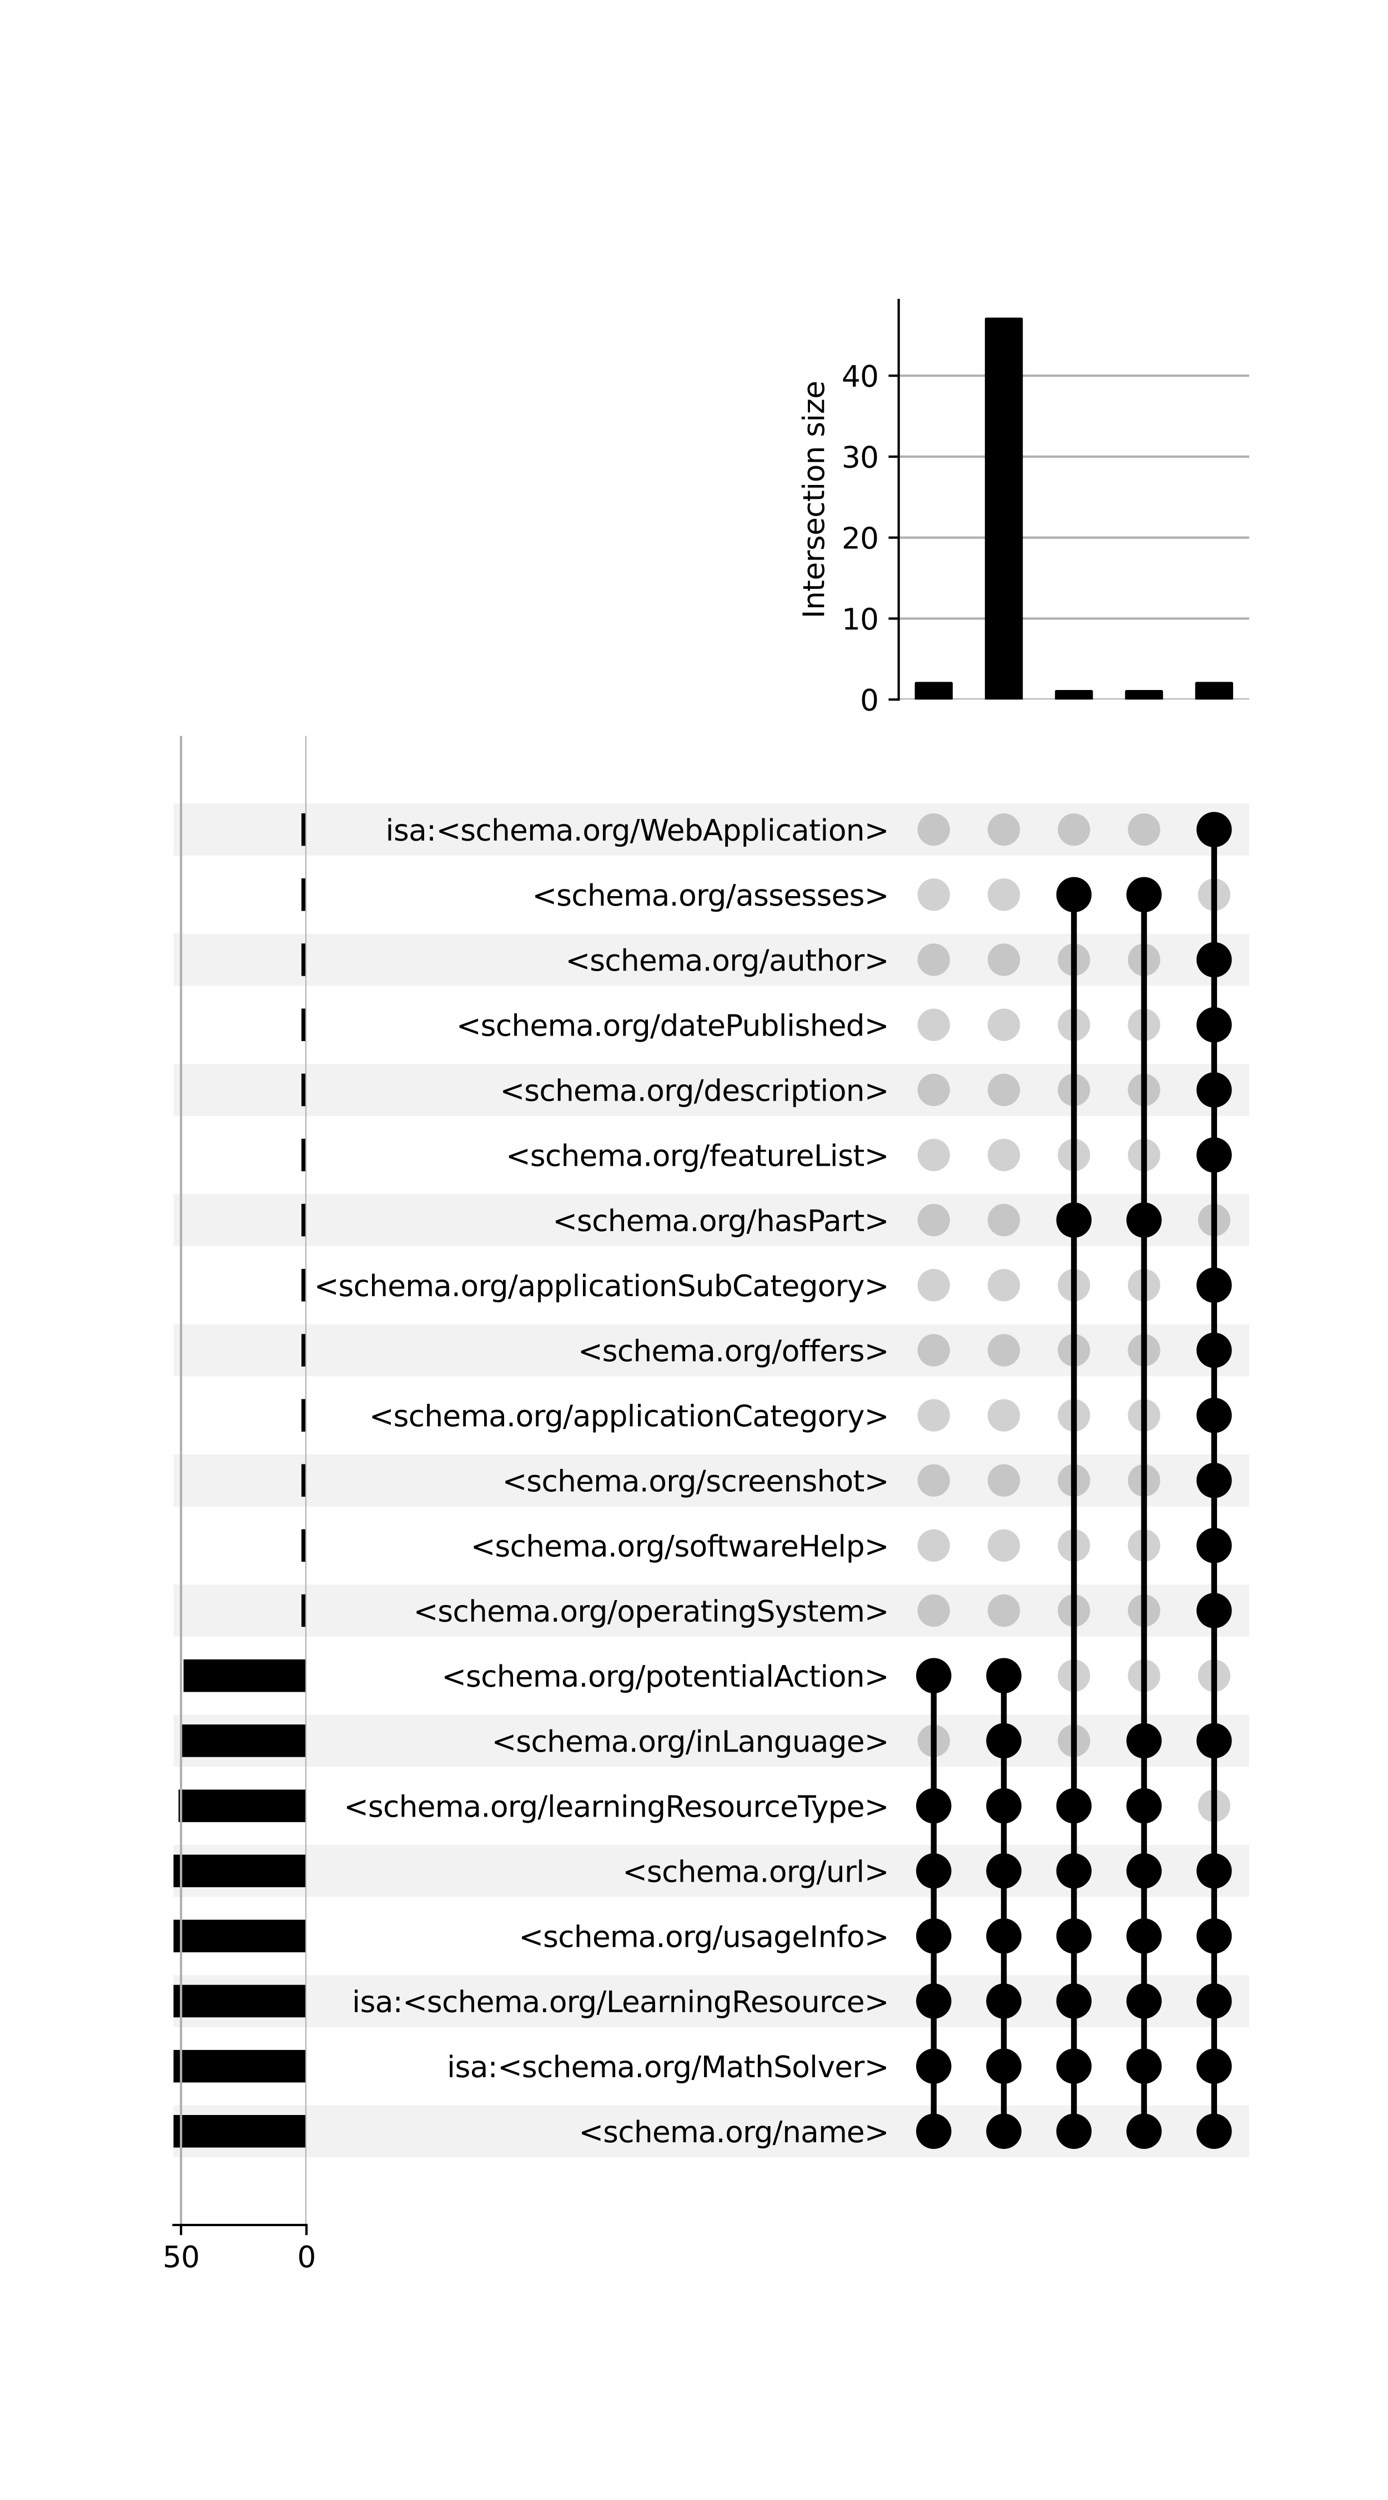 <?xml version="1.0" encoding="utf-8" standalone="no"?>
<!DOCTYPE svg PUBLIC "-//W3C//DTD SVG 1.1//EN"
  "http://www.w3.org/Graphics/SVG/1.1/DTD/svg11.dtd">
<svg xmlns:xlink="http://www.w3.org/1999/xlink" width="480pt" height="864pt" viewBox="0 0 480 864" xmlns="http://www.w3.org/2000/svg" version="1.1">
 <defs>
  <style type="text/css">*{stroke-linejoin: round; stroke-linecap: butt}</style>
 </defs>
 <g id="figure_1">
  <g id="patch_1">
   <path d="M 0 864 
L 480 864 
L 480 0 
L 0 0 
z
" style="fill: #ffffff"/>
  </g>
  <g id="axes_1">
   <g id="patch_2">
    <path d="M 60 745.567 
L 432 745.567 
L 432 727.572 
L 60 727.572 
z
" clip-path="url(#p8cfc942338)" style="fill-opacity: 0.051"/>
   </g>
   <g id="patch_3">
    <path d="M 60 700.58 
L 432 700.58 
L 432 682.585 
L 60 682.585 
z
" clip-path="url(#p8cfc942338)" style="fill-opacity: 0.051"/>
   </g>
   <g id="patch_4">
    <path d="M 60 655.593 
L 432 655.593 
L 432 637.598 
L 60 637.598 
z
" clip-path="url(#p8cfc942338)" style="fill-opacity: 0.051"/>
   </g>
   <g id="patch_5">
    <path d="M 60 610.606 
L 432 610.606 
L 432 592.611 
L 60 592.611 
z
" clip-path="url(#p8cfc942338)" style="fill-opacity: 0.051"/>
   </g>
   <g id="patch_6">
    <path d="M 60 565.619 
L 432 565.619 
L 432 547.624 
L 60 547.624 
z
" clip-path="url(#p8cfc942338)" style="fill-opacity: 0.051"/>
   </g>
   <g id="patch_7">
    <path d="M 60 520.632 
L 432 520.632 
L 432 502.637 
L 60 502.637 
z
" clip-path="url(#p8cfc942338)" style="fill-opacity: 0.051"/>
   </g>
   <g id="patch_8">
    <path d="M 60 475.645 
L 432 475.645 
L 432 457.65 
L 60 457.65 
z
" clip-path="url(#p8cfc942338)" style="fill-opacity: 0.051"/>
   </g>
   <g id="patch_9">
    <path d="M 60 430.658 
L 432 430.658 
L 432 412.663 
L 60 412.663 
z
" clip-path="url(#p8cfc942338)" style="fill-opacity: 0.051"/>
   </g>
   <g id="patch_10">
    <path d="M 60 385.671 
L 432 385.671 
L 432 367.677 
L 60 367.677 
z
" clip-path="url(#p8cfc942338)" style="fill-opacity: 0.051"/>
   </g>
   <g id="patch_11">
    <path d="M 60 340.684 
L 432 340.684 
L 432 322.69 
L 60 322.69 
z
" clip-path="url(#p8cfc942338)" style="fill-opacity: 0.051"/>
   </g>
   <g id="patch_12">
    <path d="M 60 295.697 
L 432 295.697 
L 432 277.703 
L 60 277.703 
z
" clip-path="url(#p8cfc942338)" style="fill-opacity: 0.051"/>
   </g>
   <g id="matplotlib.axis_1"/>
   <g id="matplotlib.axis_2">
    <g id="ytick_1"/>
    <g id="ytick_2"/>
    <g id="ytick_3"/>
    <g id="ytick_4"/>
    <g id="ytick_5"/>
    <g id="ytick_6"/>
    <g id="ytick_7"/>
    <g id="ytick_8"/>
    <g id="ytick_9"/>
    <g id="ytick_10"/>
    <g id="ytick_11"/>
    <g id="ytick_12"/>
    <g id="ytick_13"/>
    <g id="ytick_14"/>
    <g id="ytick_15"/>
    <g id="ytick_16"/>
    <g id="ytick_17"/>
    <g id="ytick_18"/>
    <g id="ytick_19"/>
    <g id="ytick_20"/>
    <g id="ytick_21"/>
   </g>
  </g>
  <g id="axes_2">
   <g id="matplotlib.axis_3">
    <g id="ytick_22">
     <g id="line2d_1"/>
     <g id="text_1">
      <!-- &lt;schema.org/name&gt; -->
      <g transform="translate(200.151 740.369) scale(0.1 -0.1)">
       <defs>
        <path id="DejaVuSans-3c" d="M 4684 3150 
L 1459 2003 
L 4684 863 
L 4684 294 
L 678 1747 
L 678 2266 
L 4684 3719 
L 4684 3150 
z
" transform="scale(0.016)"/>
        <path id="DejaVuSans-73" d="M 2834 3397 
L 2834 2853 
Q 2591 2978 2328 3040 
Q 2066 3103 1784 3103 
Q 1356 3103 1142 2972 
Q 928 2841 928 2578 
Q 928 2378 1081 2264 
Q 1234 2150 1697 2047 
L 1894 2003 
Q 2506 1872 2764 1633 
Q 3022 1394 3022 966 
Q 3022 478 2636 193 
Q 2250 -91 1575 -91 
Q 1294 -91 989 -36 
Q 684 19 347 128 
L 347 722 
Q 666 556 975 473 
Q 1284 391 1588 391 
Q 1994 391 2212 530 
Q 2431 669 2431 922 
Q 2431 1156 2273 1281 
Q 2116 1406 1581 1522 
L 1381 1569 
Q 847 1681 609 1914 
Q 372 2147 372 2553 
Q 372 3047 722 3315 
Q 1072 3584 1716 3584 
Q 2034 3584 2315 3537 
Q 2597 3491 2834 3397 
z
" transform="scale(0.016)"/>
        <path id="DejaVuSans-63" d="M 3122 3366 
L 3122 2828 
Q 2878 2963 2633 3030 
Q 2388 3097 2138 3097 
Q 1578 3097 1268 2742 
Q 959 2388 959 1747 
Q 959 1106 1268 751 
Q 1578 397 2138 397 
Q 2388 397 2633 464 
Q 2878 531 3122 666 
L 3122 134 
Q 2881 22 2623 -34 
Q 2366 -91 2075 -91 
Q 1284 -91 818 406 
Q 353 903 353 1747 
Q 353 2603 823 3093 
Q 1294 3584 2113 3584 
Q 2378 3584 2631 3529 
Q 2884 3475 3122 3366 
z
" transform="scale(0.016)"/>
        <path id="DejaVuSans-68" d="M 3513 2113 
L 3513 0 
L 2938 0 
L 2938 2094 
Q 2938 2591 2744 2837 
Q 2550 3084 2163 3084 
Q 1697 3084 1428 2787 
Q 1159 2491 1159 1978 
L 1159 0 
L 581 0 
L 581 4863 
L 1159 4863 
L 1159 2956 
Q 1366 3272 1645 3428 
Q 1925 3584 2291 3584 
Q 2894 3584 3203 3211 
Q 3513 2838 3513 2113 
z
" transform="scale(0.016)"/>
        <path id="DejaVuSans-65" d="M 3597 1894 
L 3597 1613 
L 953 1613 
Q 991 1019 1311 708 
Q 1631 397 2203 397 
Q 2534 397 2845 478 
Q 3156 559 3463 722 
L 3463 178 
Q 3153 47 2828 -22 
Q 2503 -91 2169 -91 
Q 1331 -91 842 396 
Q 353 884 353 1716 
Q 353 2575 817 3079 
Q 1281 3584 2069 3584 
Q 2775 3584 3186 3129 
Q 3597 2675 3597 1894 
z
M 3022 2063 
Q 3016 2534 2758 2815 
Q 2500 3097 2075 3097 
Q 1594 3097 1305 2825 
Q 1016 2553 972 2059 
L 3022 2063 
z
" transform="scale(0.016)"/>
        <path id="DejaVuSans-6d" d="M 3328 2828 
Q 3544 3216 3844 3400 
Q 4144 3584 4550 3584 
Q 5097 3584 5394 3201 
Q 5691 2819 5691 2113 
L 5691 0 
L 5113 0 
L 5113 2094 
Q 5113 2597 4934 2840 
Q 4756 3084 4391 3084 
Q 3944 3084 3684 2787 
Q 3425 2491 3425 1978 
L 3425 0 
L 2847 0 
L 2847 2094 
Q 2847 2600 2669 2842 
Q 2491 3084 2119 3084 
Q 1678 3084 1418 2786 
Q 1159 2488 1159 1978 
L 1159 0 
L 581 0 
L 581 3500 
L 1159 3500 
L 1159 2956 
Q 1356 3278 1631 3431 
Q 1906 3584 2284 3584 
Q 2666 3584 2933 3390 
Q 3200 3197 3328 2828 
z
" transform="scale(0.016)"/>
        <path id="DejaVuSans-61" d="M 2194 1759 
Q 1497 1759 1228 1600 
Q 959 1441 959 1056 
Q 959 750 1161 570 
Q 1363 391 1709 391 
Q 2188 391 2477 730 
Q 2766 1069 2766 1631 
L 2766 1759 
L 2194 1759 
z
M 3341 1997 
L 3341 0 
L 2766 0 
L 2766 531 
Q 2569 213 2275 61 
Q 1981 -91 1556 -91 
Q 1019 -91 701 211 
Q 384 513 384 1019 
Q 384 1609 779 1909 
Q 1175 2209 1959 2209 
L 2766 2209 
L 2766 2266 
Q 2766 2663 2505 2880 
Q 2244 3097 1772 3097 
Q 1472 3097 1187 3025 
Q 903 2953 641 2809 
L 641 3341 
Q 956 3463 1253 3523 
Q 1550 3584 1831 3584 
Q 2591 3584 2966 3190 
Q 3341 2797 3341 1997 
z
" transform="scale(0.016)"/>
        <path id="DejaVuSans-2e" d="M 684 794 
L 1344 794 
L 1344 0 
L 684 0 
L 684 794 
z
" transform="scale(0.016)"/>
        <path id="DejaVuSans-6f" d="M 1959 3097 
Q 1497 3097 1228 2736 
Q 959 2375 959 1747 
Q 959 1119 1226 758 
Q 1494 397 1959 397 
Q 2419 397 2687 759 
Q 2956 1122 2956 1747 
Q 2956 2369 2687 2733 
Q 2419 3097 1959 3097 
z
M 1959 3584 
Q 2709 3584 3137 3096 
Q 3566 2609 3566 1747 
Q 3566 888 3137 398 
Q 2709 -91 1959 -91 
Q 1206 -91 779 398 
Q 353 888 353 1747 
Q 353 2609 779 3096 
Q 1206 3584 1959 3584 
z
" transform="scale(0.016)"/>
        <path id="DejaVuSans-72" d="M 2631 2963 
Q 2534 3019 2420 3045 
Q 2306 3072 2169 3072 
Q 1681 3072 1420 2755 
Q 1159 2438 1159 1844 
L 1159 0 
L 581 0 
L 581 3500 
L 1159 3500 
L 1159 2956 
Q 1341 3275 1631 3429 
Q 1922 3584 2338 3584 
Q 2397 3584 2469 3576 
Q 2541 3569 2628 3553 
L 2631 2963 
z
" transform="scale(0.016)"/>
        <path id="DejaVuSans-67" d="M 2906 1791 
Q 2906 2416 2648 2759 
Q 2391 3103 1925 3103 
Q 1463 3103 1205 2759 
Q 947 2416 947 1791 
Q 947 1169 1205 825 
Q 1463 481 1925 481 
Q 2391 481 2648 825 
Q 2906 1169 2906 1791 
z
M 3481 434 
Q 3481 -459 3084 -895 
Q 2688 -1331 1869 -1331 
Q 1566 -1331 1297 -1286 
Q 1028 -1241 775 -1147 
L 775 -588 
Q 1028 -725 1275 -790 
Q 1522 -856 1778 -856 
Q 2344 -856 2625 -561 
Q 2906 -266 2906 331 
L 2906 616 
Q 2728 306 2450 153 
Q 2172 0 1784 0 
Q 1141 0 747 490 
Q 353 981 353 1791 
Q 353 2603 747 3093 
Q 1141 3584 1784 3584 
Q 2172 3584 2450 3431 
Q 2728 3278 2906 2969 
L 2906 3500 
L 3481 3500 
L 3481 434 
z
" transform="scale(0.016)"/>
        <path id="DejaVuSans-2f" d="M 1625 4666 
L 2156 4666 
L 531 -594 
L 0 -594 
L 1625 4666 
z
" transform="scale(0.016)"/>
        <path id="DejaVuSans-6e" d="M 3513 2113 
L 3513 0 
L 2938 0 
L 2938 2094 
Q 2938 2591 2744 2837 
Q 2550 3084 2163 3084 
Q 1697 3084 1428 2787 
Q 1159 2491 1159 1978 
L 1159 0 
L 581 0 
L 581 3500 
L 1159 3500 
L 1159 2956 
Q 1366 3272 1645 3428 
Q 1925 3584 2291 3584 
Q 2894 3584 3203 3211 
Q 3513 2838 3513 2113 
z
" transform="scale(0.016)"/>
        <path id="DejaVuSans-3e" d="M 678 3150 
L 678 3719 
L 4684 2266 
L 4684 1747 
L 678 294 
L 678 863 
L 3897 2003 
L 678 3150 
z
" transform="scale(0.016)"/>
       </defs>
       <use xlink:href="#DejaVuSans-3c"/>
       <use xlink:href="#DejaVuSans-73" x="83.789"/>
       <use xlink:href="#DejaVuSans-63" x="135.889"/>
       <use xlink:href="#DejaVuSans-68" x="190.869"/>
       <use xlink:href="#DejaVuSans-65" x="254.248"/>
       <use xlink:href="#DejaVuSans-6d" x="315.771"/>
       <use xlink:href="#DejaVuSans-61" x="413.184"/>
       <use xlink:href="#DejaVuSans-2e" x="474.463"/>
       <use xlink:href="#DejaVuSans-6f" x="506.25"/>
       <use xlink:href="#DejaVuSans-72" x="567.432"/>
       <use xlink:href="#DejaVuSans-67" x="606.795"/>
       <use xlink:href="#DejaVuSans-2f" x="670.271"/>
       <use xlink:href="#DejaVuSans-6e" x="703.963"/>
       <use xlink:href="#DejaVuSans-61" x="767.342"/>
       <use xlink:href="#DejaVuSans-6d" x="828.621"/>
       <use xlink:href="#DejaVuSans-65" x="926.033"/>
       <use xlink:href="#DejaVuSans-3e" x="987.557"/>
      </g>
     </g>
    </g>
    <g id="ytick_23">
     <g id="line2d_2"/>
     <g id="text_2">
      <!-- isa:&lt;schema.org/MathSolver&gt; -->
      <g transform="translate(154.583 717.875) scale(0.1 -0.1)">
       <defs>
        <path id="DejaVuSans-69" d="M 603 3500 
L 1178 3500 
L 1178 0 
L 603 0 
L 603 3500 
z
M 603 4863 
L 1178 4863 
L 1178 4134 
L 603 4134 
L 603 4863 
z
" transform="scale(0.016)"/>
        <path id="DejaVuSans-3a" d="M 750 794 
L 1409 794 
L 1409 0 
L 750 0 
L 750 794 
z
M 750 3309 
L 1409 3309 
L 1409 2516 
L 750 2516 
L 750 3309 
z
" transform="scale(0.016)"/>
        <path id="DejaVuSans-4d" d="M 628 4666 
L 1569 4666 
L 2759 1491 
L 3956 4666 
L 4897 4666 
L 4897 0 
L 4281 0 
L 4281 4097 
L 3078 897 
L 2444 897 
L 1241 4097 
L 1241 0 
L 628 0 
L 628 4666 
z
" transform="scale(0.016)"/>
        <path id="DejaVuSans-74" d="M 1172 4494 
L 1172 3500 
L 2356 3500 
L 2356 3053 
L 1172 3053 
L 1172 1153 
Q 1172 725 1289 603 
Q 1406 481 1766 481 
L 2356 481 
L 2356 0 
L 1766 0 
Q 1100 0 847 248 
Q 594 497 594 1153 
L 594 3053 
L 172 3053 
L 172 3500 
L 594 3500 
L 594 4494 
L 1172 4494 
z
" transform="scale(0.016)"/>
        <path id="DejaVuSans-53" d="M 3425 4513 
L 3425 3897 
Q 3066 4069 2747 4153 
Q 2428 4238 2131 4238 
Q 1616 4238 1336 4038 
Q 1056 3838 1056 3469 
Q 1056 3159 1242 3001 
Q 1428 2844 1947 2747 
L 2328 2669 
Q 3034 2534 3370 2195 
Q 3706 1856 3706 1288 
Q 3706 609 3251 259 
Q 2797 -91 1919 -91 
Q 1588 -91 1214 -16 
Q 841 59 441 206 
L 441 856 
Q 825 641 1194 531 
Q 1563 422 1919 422 
Q 2459 422 2753 634 
Q 3047 847 3047 1241 
Q 3047 1584 2836 1778 
Q 2625 1972 2144 2069 
L 1759 2144 
Q 1053 2284 737 2584 
Q 422 2884 422 3419 
Q 422 4038 858 4394 
Q 1294 4750 2059 4750 
Q 2388 4750 2728 4690 
Q 3069 4631 3425 4513 
z
" transform="scale(0.016)"/>
        <path id="DejaVuSans-6c" d="M 603 4863 
L 1178 4863 
L 1178 0 
L 603 0 
L 603 4863 
z
" transform="scale(0.016)"/>
        <path id="DejaVuSans-76" d="M 191 3500 
L 800 3500 
L 1894 563 
L 2988 3500 
L 3597 3500 
L 2284 0 
L 1503 0 
L 191 3500 
z
" transform="scale(0.016)"/>
       </defs>
       <use xlink:href="#DejaVuSans-69"/>
       <use xlink:href="#DejaVuSans-73" x="27.783"/>
       <use xlink:href="#DejaVuSans-61" x="79.883"/>
       <use xlink:href="#DejaVuSans-3a" x="141.162"/>
       <use xlink:href="#DejaVuSans-3c" x="174.854"/>
       <use xlink:href="#DejaVuSans-73" x="258.643"/>
       <use xlink:href="#DejaVuSans-63" x="310.742"/>
       <use xlink:href="#DejaVuSans-68" x="365.723"/>
       <use xlink:href="#DejaVuSans-65" x="429.102"/>
       <use xlink:href="#DejaVuSans-6d" x="490.625"/>
       <use xlink:href="#DejaVuSans-61" x="588.037"/>
       <use xlink:href="#DejaVuSans-2e" x="649.316"/>
       <use xlink:href="#DejaVuSans-6f" x="681.104"/>
       <use xlink:href="#DejaVuSans-72" x="742.285"/>
       <use xlink:href="#DejaVuSans-67" x="781.648"/>
       <use xlink:href="#DejaVuSans-2f" x="845.125"/>
       <use xlink:href="#DejaVuSans-4d" x="878.816"/>
       <use xlink:href="#DejaVuSans-61" x="965.096"/>
       <use xlink:href="#DejaVuSans-74" x="1026.375"/>
       <use xlink:href="#DejaVuSans-68" x="1065.584"/>
       <use xlink:href="#DejaVuSans-53" x="1128.963"/>
       <use xlink:href="#DejaVuSans-6f" x="1192.439"/>
       <use xlink:href="#DejaVuSans-6c" x="1253.621"/>
       <use xlink:href="#DejaVuSans-76" x="1281.404"/>
       <use xlink:href="#DejaVuSans-65" x="1340.584"/>
       <use xlink:href="#DejaVuSans-72" x="1402.107"/>
       <use xlink:href="#DejaVuSans-3e" x="1443.221"/>
      </g>
     </g>
    </g>
    <g id="ytick_24">
     <g id="line2d_3"/>
     <g id="text_3">
      <!-- isa:&lt;schema.org/LearningResource&gt; -->
      <g transform="translate(121.755 695.382) scale(0.1 -0.1)">
       <defs>
        <path id="DejaVuSans-4c" d="M 628 4666 
L 1259 4666 
L 1259 531 
L 3531 531 
L 3531 0 
L 628 0 
L 628 4666 
z
" transform="scale(0.016)"/>
        <path id="DejaVuSans-52" d="M 2841 2188 
Q 3044 2119 3236 1894 
Q 3428 1669 3622 1275 
L 4263 0 
L 3584 0 
L 2988 1197 
Q 2756 1666 2539 1819 
Q 2322 1972 1947 1972 
L 1259 1972 
L 1259 0 
L 628 0 
L 628 4666 
L 2053 4666 
Q 2853 4666 3247 4331 
Q 3641 3997 3641 3322 
Q 3641 2881 3436 2590 
Q 3231 2300 2841 2188 
z
M 1259 4147 
L 1259 2491 
L 2053 2491 
Q 2509 2491 2742 2702 
Q 2975 2913 2975 3322 
Q 2975 3731 2742 3939 
Q 2509 4147 2053 4147 
L 1259 4147 
z
" transform="scale(0.016)"/>
        <path id="DejaVuSans-75" d="M 544 1381 
L 544 3500 
L 1119 3500 
L 1119 1403 
Q 1119 906 1312 657 
Q 1506 409 1894 409 
Q 2359 409 2629 706 
Q 2900 1003 2900 1516 
L 2900 3500 
L 3475 3500 
L 3475 0 
L 2900 0 
L 2900 538 
Q 2691 219 2414 64 
Q 2138 -91 1772 -91 
Q 1169 -91 856 284 
Q 544 659 544 1381 
z
M 1991 3584 
L 1991 3584 
z
" transform="scale(0.016)"/>
       </defs>
       <use xlink:href="#DejaVuSans-69"/>
       <use xlink:href="#DejaVuSans-73" x="27.783"/>
       <use xlink:href="#DejaVuSans-61" x="79.883"/>
       <use xlink:href="#DejaVuSans-3a" x="141.162"/>
       <use xlink:href="#DejaVuSans-3c" x="174.854"/>
       <use xlink:href="#DejaVuSans-73" x="258.643"/>
       <use xlink:href="#DejaVuSans-63" x="310.742"/>
       <use xlink:href="#DejaVuSans-68" x="365.723"/>
       <use xlink:href="#DejaVuSans-65" x="429.102"/>
       <use xlink:href="#DejaVuSans-6d" x="490.625"/>
       <use xlink:href="#DejaVuSans-61" x="588.037"/>
       <use xlink:href="#DejaVuSans-2e" x="649.316"/>
       <use xlink:href="#DejaVuSans-6f" x="681.104"/>
       <use xlink:href="#DejaVuSans-72" x="742.285"/>
       <use xlink:href="#DejaVuSans-67" x="781.648"/>
       <use xlink:href="#DejaVuSans-2f" x="845.125"/>
       <use xlink:href="#DejaVuSans-4c" x="878.816"/>
       <use xlink:href="#DejaVuSans-65" x="932.779"/>
       <use xlink:href="#DejaVuSans-61" x="994.303"/>
       <use xlink:href="#DejaVuSans-72" x="1055.582"/>
       <use xlink:href="#DejaVuSans-6e" x="1094.945"/>
       <use xlink:href="#DejaVuSans-69" x="1158.324"/>
       <use xlink:href="#DejaVuSans-6e" x="1186.107"/>
       <use xlink:href="#DejaVuSans-67" x="1249.486"/>
       <use xlink:href="#DejaVuSans-52" x="1312.963"/>
       <use xlink:href="#DejaVuSans-65" x="1377.945"/>
       <use xlink:href="#DejaVuSans-73" x="1439.469"/>
       <use xlink:href="#DejaVuSans-6f" x="1491.568"/>
       <use xlink:href="#DejaVuSans-75" x="1552.75"/>
       <use xlink:href="#DejaVuSans-72" x="1616.129"/>
       <use xlink:href="#DejaVuSans-63" x="1654.992"/>
       <use xlink:href="#DejaVuSans-65" x="1709.973"/>
       <use xlink:href="#DejaVuSans-3e" x="1771.496"/>
      </g>
     </g>
    </g>
    <g id="ytick_25">
     <g id="line2d_4"/>
     <g id="text_4">
      <!-- &lt;schema.org/usageInfo&gt; -->
      <g transform="translate(179.407 672.888) scale(0.1 -0.1)">
       <defs>
        <path id="DejaVuSans-49" d="M 628 4666 
L 1259 4666 
L 1259 0 
L 628 0 
L 628 4666 
z
" transform="scale(0.016)"/>
        <path id="DejaVuSans-66" d="M 2375 4863 
L 2375 4384 
L 1825 4384 
Q 1516 4384 1395 4259 
Q 1275 4134 1275 3809 
L 1275 3500 
L 2222 3500 
L 2222 3053 
L 1275 3053 
L 1275 0 
L 697 0 
L 697 3053 
L 147 3053 
L 147 3500 
L 697 3500 
L 697 3744 
Q 697 4328 969 4595 
Q 1241 4863 1831 4863 
L 2375 4863 
z
" transform="scale(0.016)"/>
       </defs>
       <use xlink:href="#DejaVuSans-3c"/>
       <use xlink:href="#DejaVuSans-73" x="83.789"/>
       <use xlink:href="#DejaVuSans-63" x="135.889"/>
       <use xlink:href="#DejaVuSans-68" x="190.869"/>
       <use xlink:href="#DejaVuSans-65" x="254.248"/>
       <use xlink:href="#DejaVuSans-6d" x="315.771"/>
       <use xlink:href="#DejaVuSans-61" x="413.184"/>
       <use xlink:href="#DejaVuSans-2e" x="474.463"/>
       <use xlink:href="#DejaVuSans-6f" x="506.25"/>
       <use xlink:href="#DejaVuSans-72" x="567.432"/>
       <use xlink:href="#DejaVuSans-67" x="606.795"/>
       <use xlink:href="#DejaVuSans-2f" x="670.271"/>
       <use xlink:href="#DejaVuSans-75" x="703.963"/>
       <use xlink:href="#DejaVuSans-73" x="767.342"/>
       <use xlink:href="#DejaVuSans-61" x="819.441"/>
       <use xlink:href="#DejaVuSans-67" x="880.721"/>
       <use xlink:href="#DejaVuSans-65" x="944.197"/>
       <use xlink:href="#DejaVuSans-49" x="1005.721"/>
       <use xlink:href="#DejaVuSans-6e" x="1035.213"/>
       <use xlink:href="#DejaVuSans-66" x="1098.592"/>
       <use xlink:href="#DejaVuSans-6f" x="1133.797"/>
       <use xlink:href="#DejaVuSans-3e" x="1194.979"/>
      </g>
     </g>
    </g>
    <g id="ytick_26">
     <g id="line2d_5"/>
     <g id="text_5">
      <!-- &lt;schema.org/url&gt; -->
      <g transform="translate(215.283 650.395) scale(0.1 -0.1)">
       <use xlink:href="#DejaVuSans-3c"/>
       <use xlink:href="#DejaVuSans-73" x="83.789"/>
       <use xlink:href="#DejaVuSans-63" x="135.889"/>
       <use xlink:href="#DejaVuSans-68" x="190.869"/>
       <use xlink:href="#DejaVuSans-65" x="254.248"/>
       <use xlink:href="#DejaVuSans-6d" x="315.771"/>
       <use xlink:href="#DejaVuSans-61" x="413.184"/>
       <use xlink:href="#DejaVuSans-2e" x="474.463"/>
       <use xlink:href="#DejaVuSans-6f" x="506.25"/>
       <use xlink:href="#DejaVuSans-72" x="567.432"/>
       <use xlink:href="#DejaVuSans-67" x="606.795"/>
       <use xlink:href="#DejaVuSans-2f" x="670.271"/>
       <use xlink:href="#DejaVuSans-75" x="703.963"/>
       <use xlink:href="#DejaVuSans-72" x="767.342"/>
       <use xlink:href="#DejaVuSans-6c" x="808.455"/>
       <use xlink:href="#DejaVuSans-3e" x="836.238"/>
      </g>
     </g>
    </g>
    <g id="ytick_27">
     <g id="line2d_6"/>
     <g id="text_6">
      <!-- &lt;schema.org/learningResourceType&gt; -->
      <g transform="translate(118.893 627.901) scale(0.1 -0.1)">
       <defs>
        <path id="DejaVuSans-54" d="M -19 4666 
L 3928 4666 
L 3928 4134 
L 2272 4134 
L 2272 0 
L 1638 0 
L 1638 4134 
L -19 4134 
L -19 4666 
z
" transform="scale(0.016)"/>
        <path id="DejaVuSans-79" d="M 2059 -325 
Q 1816 -950 1584 -1140 
Q 1353 -1331 966 -1331 
L 506 -1331 
L 506 -850 
L 844 -850 
Q 1081 -850 1212 -737 
Q 1344 -625 1503 -206 
L 1606 56 
L 191 3500 
L 800 3500 
L 1894 763 
L 2988 3500 
L 3597 3500 
L 2059 -325 
z
" transform="scale(0.016)"/>
        <path id="DejaVuSans-70" d="M 1159 525 
L 1159 -1331 
L 581 -1331 
L 581 3500 
L 1159 3500 
L 1159 2969 
Q 1341 3281 1617 3432 
Q 1894 3584 2278 3584 
Q 2916 3584 3314 3078 
Q 3713 2572 3713 1747 
Q 3713 922 3314 415 
Q 2916 -91 2278 -91 
Q 1894 -91 1617 61 
Q 1341 213 1159 525 
z
M 3116 1747 
Q 3116 2381 2855 2742 
Q 2594 3103 2138 3103 
Q 1681 3103 1420 2742 
Q 1159 2381 1159 1747 
Q 1159 1113 1420 752 
Q 1681 391 2138 391 
Q 2594 391 2855 752 
Q 3116 1113 3116 1747 
z
" transform="scale(0.016)"/>
       </defs>
       <use xlink:href="#DejaVuSans-3c"/>
       <use xlink:href="#DejaVuSans-73" x="83.789"/>
       <use xlink:href="#DejaVuSans-63" x="135.889"/>
       <use xlink:href="#DejaVuSans-68" x="190.869"/>
       <use xlink:href="#DejaVuSans-65" x="254.248"/>
       <use xlink:href="#DejaVuSans-6d" x="315.771"/>
       <use xlink:href="#DejaVuSans-61" x="413.184"/>
       <use xlink:href="#DejaVuSans-2e" x="474.463"/>
       <use xlink:href="#DejaVuSans-6f" x="506.25"/>
       <use xlink:href="#DejaVuSans-72" x="567.432"/>
       <use xlink:href="#DejaVuSans-67" x="606.795"/>
       <use xlink:href="#DejaVuSans-2f" x="670.271"/>
       <use xlink:href="#DejaVuSans-6c" x="703.963"/>
       <use xlink:href="#DejaVuSans-65" x="731.746"/>
       <use xlink:href="#DejaVuSans-61" x="793.27"/>
       <use xlink:href="#DejaVuSans-72" x="854.549"/>
       <use xlink:href="#DejaVuSans-6e" x="893.912"/>
       <use xlink:href="#DejaVuSans-69" x="957.291"/>
       <use xlink:href="#DejaVuSans-6e" x="985.074"/>
       <use xlink:href="#DejaVuSans-67" x="1048.453"/>
       <use xlink:href="#DejaVuSans-52" x="1111.93"/>
       <use xlink:href="#DejaVuSans-65" x="1176.912"/>
       <use xlink:href="#DejaVuSans-73" x="1238.436"/>
       <use xlink:href="#DejaVuSans-6f" x="1290.535"/>
       <use xlink:href="#DejaVuSans-75" x="1351.717"/>
       <use xlink:href="#DejaVuSans-72" x="1415.096"/>
       <use xlink:href="#DejaVuSans-63" x="1453.959"/>
       <use xlink:href="#DejaVuSans-65" x="1508.939"/>
       <use xlink:href="#DejaVuSans-54" x="1570.463"/>
       <use xlink:href="#DejaVuSans-79" x="1615.922"/>
       <use xlink:href="#DejaVuSans-70" x="1675.102"/>
       <use xlink:href="#DejaVuSans-65" x="1738.578"/>
       <use xlink:href="#DejaVuSans-3e" x="1800.102"/>
      </g>
     </g>
    </g>
    <g id="ytick_28">
     <g id="line2d_7"/>
     <g id="text_7">
      <!-- &lt;schema.org/inLanguage&gt; -->
      <g transform="translate(170.041 605.408) scale(0.1 -0.1)">
       <use xlink:href="#DejaVuSans-3c"/>
       <use xlink:href="#DejaVuSans-73" x="83.789"/>
       <use xlink:href="#DejaVuSans-63" x="135.889"/>
       <use xlink:href="#DejaVuSans-68" x="190.869"/>
       <use xlink:href="#DejaVuSans-65" x="254.248"/>
       <use xlink:href="#DejaVuSans-6d" x="315.771"/>
       <use xlink:href="#DejaVuSans-61" x="413.184"/>
       <use xlink:href="#DejaVuSans-2e" x="474.463"/>
       <use xlink:href="#DejaVuSans-6f" x="506.25"/>
       <use xlink:href="#DejaVuSans-72" x="567.432"/>
       <use xlink:href="#DejaVuSans-67" x="606.795"/>
       <use xlink:href="#DejaVuSans-2f" x="670.271"/>
       <use xlink:href="#DejaVuSans-69" x="703.963"/>
       <use xlink:href="#DejaVuSans-6e" x="731.746"/>
       <use xlink:href="#DejaVuSans-4c" x="795.125"/>
       <use xlink:href="#DejaVuSans-61" x="850.838"/>
       <use xlink:href="#DejaVuSans-6e" x="912.117"/>
       <use xlink:href="#DejaVuSans-67" x="975.496"/>
       <use xlink:href="#DejaVuSans-75" x="1038.973"/>
       <use xlink:href="#DejaVuSans-61" x="1102.352"/>
       <use xlink:href="#DejaVuSans-67" x="1163.631"/>
       <use xlink:href="#DejaVuSans-65" x="1227.107"/>
       <use xlink:href="#DejaVuSans-3e" x="1288.631"/>
      </g>
     </g>
    </g>
    <g id="ytick_29">
     <g id="line2d_8"/>
     <g id="text_8">
      <!-- &lt;schema.org/potentialAction&gt; -->
      <g transform="translate(152.708 582.914) scale(0.1 -0.1)">
       <defs>
        <path id="DejaVuSans-41" d="M 2188 4044 
L 1331 1722 
L 3047 1722 
L 2188 4044 
z
M 1831 4666 
L 2547 4666 
L 4325 0 
L 3669 0 
L 3244 1197 
L 1141 1197 
L 716 0 
L 50 0 
L 1831 4666 
z
" transform="scale(0.016)"/>
       </defs>
       <use xlink:href="#DejaVuSans-3c"/>
       <use xlink:href="#DejaVuSans-73" x="83.789"/>
       <use xlink:href="#DejaVuSans-63" x="135.889"/>
       <use xlink:href="#DejaVuSans-68" x="190.869"/>
       <use xlink:href="#DejaVuSans-65" x="254.248"/>
       <use xlink:href="#DejaVuSans-6d" x="315.771"/>
       <use xlink:href="#DejaVuSans-61" x="413.184"/>
       <use xlink:href="#DejaVuSans-2e" x="474.463"/>
       <use xlink:href="#DejaVuSans-6f" x="506.25"/>
       <use xlink:href="#DejaVuSans-72" x="567.432"/>
       <use xlink:href="#DejaVuSans-67" x="606.795"/>
       <use xlink:href="#DejaVuSans-2f" x="670.271"/>
       <use xlink:href="#DejaVuSans-70" x="703.963"/>
       <use xlink:href="#DejaVuSans-6f" x="767.439"/>
       <use xlink:href="#DejaVuSans-74" x="828.621"/>
       <use xlink:href="#DejaVuSans-65" x="867.83"/>
       <use xlink:href="#DejaVuSans-6e" x="929.354"/>
       <use xlink:href="#DejaVuSans-74" x="992.732"/>
       <use xlink:href="#DejaVuSans-69" x="1031.941"/>
       <use xlink:href="#DejaVuSans-61" x="1059.725"/>
       <use xlink:href="#DejaVuSans-6c" x="1121.004"/>
       <use xlink:href="#DejaVuSans-41" x="1148.787"/>
       <use xlink:href="#DejaVuSans-63" x="1215.445"/>
       <use xlink:href="#DejaVuSans-74" x="1270.426"/>
       <use xlink:href="#DejaVuSans-69" x="1309.635"/>
       <use xlink:href="#DejaVuSans-6f" x="1337.418"/>
       <use xlink:href="#DejaVuSans-6e" x="1398.6"/>
       <use xlink:href="#DejaVuSans-3e" x="1461.979"/>
      </g>
     </g>
    </g>
    <g id="ytick_30">
     <g id="line2d_9"/>
     <g id="text_9">
      <!-- &lt;schema.org/operatingSystem&gt; -->
      <g transform="translate(142.976 560.421) scale(0.1 -0.1)">
       <use xlink:href="#DejaVuSans-3c"/>
       <use xlink:href="#DejaVuSans-73" x="83.789"/>
       <use xlink:href="#DejaVuSans-63" x="135.889"/>
       <use xlink:href="#DejaVuSans-68" x="190.869"/>
       <use xlink:href="#DejaVuSans-65" x="254.248"/>
       <use xlink:href="#DejaVuSans-6d" x="315.771"/>
       <use xlink:href="#DejaVuSans-61" x="413.184"/>
       <use xlink:href="#DejaVuSans-2e" x="474.463"/>
       <use xlink:href="#DejaVuSans-6f" x="506.25"/>
       <use xlink:href="#DejaVuSans-72" x="567.432"/>
       <use xlink:href="#DejaVuSans-67" x="606.795"/>
       <use xlink:href="#DejaVuSans-2f" x="670.271"/>
       <use xlink:href="#DejaVuSans-6f" x="703.963"/>
       <use xlink:href="#DejaVuSans-70" x="765.145"/>
       <use xlink:href="#DejaVuSans-65" x="828.621"/>
       <use xlink:href="#DejaVuSans-72" x="890.145"/>
       <use xlink:href="#DejaVuSans-61" x="931.258"/>
       <use xlink:href="#DejaVuSans-74" x="992.537"/>
       <use xlink:href="#DejaVuSans-69" x="1031.746"/>
       <use xlink:href="#DejaVuSans-6e" x="1059.529"/>
       <use xlink:href="#DejaVuSans-67" x="1122.908"/>
       <use xlink:href="#DejaVuSans-53" x="1186.385"/>
       <use xlink:href="#DejaVuSans-79" x="1249.861"/>
       <use xlink:href="#DejaVuSans-73" x="1309.041"/>
       <use xlink:href="#DejaVuSans-74" x="1361.141"/>
       <use xlink:href="#DejaVuSans-65" x="1400.35"/>
       <use xlink:href="#DejaVuSans-6d" x="1461.873"/>
       <use xlink:href="#DejaVuSans-3e" x="1559.285"/>
      </g>
     </g>
    </g>
    <g id="ytick_31">
     <g id="line2d_10"/>
     <g id="text_10">
      <!-- &lt;schema.org/softwareHelp&gt; -->
      <g transform="translate(162.771 537.927) scale(0.1 -0.1)">
       <defs>
        <path id="DejaVuSans-77" d="M 269 3500 
L 844 3500 
L 1563 769 
L 2278 3500 
L 2956 3500 
L 3675 769 
L 4391 3500 
L 4966 3500 
L 4050 0 
L 3372 0 
L 2619 2869 
L 1863 0 
L 1184 0 
L 269 3500 
z
" transform="scale(0.016)"/>
        <path id="DejaVuSans-48" d="M 628 4666 
L 1259 4666 
L 1259 2753 
L 3553 2753 
L 3553 4666 
L 4184 4666 
L 4184 0 
L 3553 0 
L 3553 2222 
L 1259 2222 
L 1259 0 
L 628 0 
L 628 4666 
z
" transform="scale(0.016)"/>
       </defs>
       <use xlink:href="#DejaVuSans-3c"/>
       <use xlink:href="#DejaVuSans-73" x="83.789"/>
       <use xlink:href="#DejaVuSans-63" x="135.889"/>
       <use xlink:href="#DejaVuSans-68" x="190.869"/>
       <use xlink:href="#DejaVuSans-65" x="254.248"/>
       <use xlink:href="#DejaVuSans-6d" x="315.771"/>
       <use xlink:href="#DejaVuSans-61" x="413.184"/>
       <use xlink:href="#DejaVuSans-2e" x="474.463"/>
       <use xlink:href="#DejaVuSans-6f" x="506.25"/>
       <use xlink:href="#DejaVuSans-72" x="567.432"/>
       <use xlink:href="#DejaVuSans-67" x="606.795"/>
       <use xlink:href="#DejaVuSans-2f" x="670.271"/>
       <use xlink:href="#DejaVuSans-73" x="703.963"/>
       <use xlink:href="#DejaVuSans-6f" x="756.062"/>
       <use xlink:href="#DejaVuSans-66" x="817.244"/>
       <use xlink:href="#DejaVuSans-74" x="850.699"/>
       <use xlink:href="#DejaVuSans-77" x="889.908"/>
       <use xlink:href="#DejaVuSans-61" x="971.695"/>
       <use xlink:href="#DejaVuSans-72" x="1032.975"/>
       <use xlink:href="#DejaVuSans-65" x="1071.838"/>
       <use xlink:href="#DejaVuSans-48" x="1133.361"/>
       <use xlink:href="#DejaVuSans-65" x="1208.557"/>
       <use xlink:href="#DejaVuSans-6c" x="1270.08"/>
       <use xlink:href="#DejaVuSans-70" x="1297.863"/>
       <use xlink:href="#DejaVuSans-3e" x="1361.34"/>
      </g>
     </g>
    </g>
    <g id="ytick_32">
     <g id="line2d_11"/>
     <g id="text_11">
      <!-- &lt;schema.org/screenshot&gt; -->
      <g transform="translate(173.687 515.434) scale(0.1 -0.1)">
       <use xlink:href="#DejaVuSans-3c"/>
       <use xlink:href="#DejaVuSans-73" x="83.789"/>
       <use xlink:href="#DejaVuSans-63" x="135.889"/>
       <use xlink:href="#DejaVuSans-68" x="190.869"/>
       <use xlink:href="#DejaVuSans-65" x="254.248"/>
       <use xlink:href="#DejaVuSans-6d" x="315.771"/>
       <use xlink:href="#DejaVuSans-61" x="413.184"/>
       <use xlink:href="#DejaVuSans-2e" x="474.463"/>
       <use xlink:href="#DejaVuSans-6f" x="506.25"/>
       <use xlink:href="#DejaVuSans-72" x="567.432"/>
       <use xlink:href="#DejaVuSans-67" x="606.795"/>
       <use xlink:href="#DejaVuSans-2f" x="670.271"/>
       <use xlink:href="#DejaVuSans-73" x="703.963"/>
       <use xlink:href="#DejaVuSans-63" x="756.062"/>
       <use xlink:href="#DejaVuSans-72" x="811.043"/>
       <use xlink:href="#DejaVuSans-65" x="849.906"/>
       <use xlink:href="#DejaVuSans-65" x="911.43"/>
       <use xlink:href="#DejaVuSans-6e" x="972.953"/>
       <use xlink:href="#DejaVuSans-73" x="1036.332"/>
       <use xlink:href="#DejaVuSans-68" x="1088.432"/>
       <use xlink:href="#DejaVuSans-6f" x="1151.811"/>
       <use xlink:href="#DejaVuSans-74" x="1212.992"/>
       <use xlink:href="#DejaVuSans-3e" x="1252.201"/>
      </g>
     </g>
    </g>
    <g id="ytick_33">
     <g id="line2d_12"/>
     <g id="text_12">
      <!-- &lt;schema.org/applicationCategory&gt; -->
      <g transform="translate(127.666 492.94) scale(0.1 -0.1)">
       <defs>
        <path id="DejaVuSans-43" d="M 4122 4306 
L 4122 3641 
Q 3803 3938 3442 4084 
Q 3081 4231 2675 4231 
Q 1875 4231 1450 3742 
Q 1025 3253 1025 2328 
Q 1025 1406 1450 917 
Q 1875 428 2675 428 
Q 3081 428 3442 575 
Q 3803 722 4122 1019 
L 4122 359 
Q 3791 134 3420 21 
Q 3050 -91 2638 -91 
Q 1578 -91 968 557 
Q 359 1206 359 2328 
Q 359 3453 968 4101 
Q 1578 4750 2638 4750 
Q 3056 4750 3426 4639 
Q 3797 4528 4122 4306 
z
" transform="scale(0.016)"/>
       </defs>
       <use xlink:href="#DejaVuSans-3c"/>
       <use xlink:href="#DejaVuSans-73" x="83.789"/>
       <use xlink:href="#DejaVuSans-63" x="135.889"/>
       <use xlink:href="#DejaVuSans-68" x="190.869"/>
       <use xlink:href="#DejaVuSans-65" x="254.248"/>
       <use xlink:href="#DejaVuSans-6d" x="315.771"/>
       <use xlink:href="#DejaVuSans-61" x="413.184"/>
       <use xlink:href="#DejaVuSans-2e" x="474.463"/>
       <use xlink:href="#DejaVuSans-6f" x="506.25"/>
       <use xlink:href="#DejaVuSans-72" x="567.432"/>
       <use xlink:href="#DejaVuSans-67" x="606.795"/>
       <use xlink:href="#DejaVuSans-2f" x="670.271"/>
       <use xlink:href="#DejaVuSans-61" x="703.963"/>
       <use xlink:href="#DejaVuSans-70" x="765.242"/>
       <use xlink:href="#DejaVuSans-70" x="828.719"/>
       <use xlink:href="#DejaVuSans-6c" x="892.195"/>
       <use xlink:href="#DejaVuSans-69" x="919.979"/>
       <use xlink:href="#DejaVuSans-63" x="947.762"/>
       <use xlink:href="#DejaVuSans-61" x="1002.742"/>
       <use xlink:href="#DejaVuSans-74" x="1064.021"/>
       <use xlink:href="#DejaVuSans-69" x="1103.23"/>
       <use xlink:href="#DejaVuSans-6f" x="1131.014"/>
       <use xlink:href="#DejaVuSans-6e" x="1192.195"/>
       <use xlink:href="#DejaVuSans-43" x="1255.574"/>
       <use xlink:href="#DejaVuSans-61" x="1325.398"/>
       <use xlink:href="#DejaVuSans-74" x="1386.678"/>
       <use xlink:href="#DejaVuSans-65" x="1425.887"/>
       <use xlink:href="#DejaVuSans-67" x="1487.41"/>
       <use xlink:href="#DejaVuSans-6f" x="1550.887"/>
       <use xlink:href="#DejaVuSans-72" x="1612.068"/>
       <use xlink:href="#DejaVuSans-79" x="1653.182"/>
       <use xlink:href="#DejaVuSans-3e" x="1712.361"/>
      </g>
     </g>
    </g>
    <g id="ytick_34">
     <g id="line2d_13"/>
     <g id="text_13">
      <!-- &lt;schema.org/offers&gt; -->
      <g transform="translate(199.877 470.447) scale(0.1 -0.1)">
       <use xlink:href="#DejaVuSans-3c"/>
       <use xlink:href="#DejaVuSans-73" x="83.789"/>
       <use xlink:href="#DejaVuSans-63" x="135.889"/>
       <use xlink:href="#DejaVuSans-68" x="190.869"/>
       <use xlink:href="#DejaVuSans-65" x="254.248"/>
       <use xlink:href="#DejaVuSans-6d" x="315.771"/>
       <use xlink:href="#DejaVuSans-61" x="413.184"/>
       <use xlink:href="#DejaVuSans-2e" x="474.463"/>
       <use xlink:href="#DejaVuSans-6f" x="506.25"/>
       <use xlink:href="#DejaVuSans-72" x="567.432"/>
       <use xlink:href="#DejaVuSans-67" x="606.795"/>
       <use xlink:href="#DejaVuSans-2f" x="670.271"/>
       <use xlink:href="#DejaVuSans-6f" x="703.963"/>
       <use xlink:href="#DejaVuSans-66" x="765.145"/>
       <use xlink:href="#DejaVuSans-66" x="800.35"/>
       <use xlink:href="#DejaVuSans-65" x="835.555"/>
       <use xlink:href="#DejaVuSans-72" x="897.078"/>
       <use xlink:href="#DejaVuSans-73" x="938.191"/>
       <use xlink:href="#DejaVuSans-3e" x="990.291"/>
      </g>
     </g>
    </g>
    <g id="ytick_35">
     <g id="line2d_14"/>
     <g id="text_14">
      <!-- &lt;schema.org/applicationSubCategory&gt; -->
      <g transform="translate(108.632 447.954) scale(0.1 -0.1)">
       <defs>
        <path id="DejaVuSans-62" d="M 3116 1747 
Q 3116 2381 2855 2742 
Q 2594 3103 2138 3103 
Q 1681 3103 1420 2742 
Q 1159 2381 1159 1747 
Q 1159 1113 1420 752 
Q 1681 391 2138 391 
Q 2594 391 2855 752 
Q 3116 1113 3116 1747 
z
M 1159 2969 
Q 1341 3281 1617 3432 
Q 1894 3584 2278 3584 
Q 2916 3584 3314 3078 
Q 3713 2572 3713 1747 
Q 3713 922 3314 415 
Q 2916 -91 2278 -91 
Q 1894 -91 1617 61 
Q 1341 213 1159 525 
L 1159 0 
L 581 0 
L 581 4863 
L 1159 4863 
L 1159 2969 
z
" transform="scale(0.016)"/>
       </defs>
       <use xlink:href="#DejaVuSans-3c"/>
       <use xlink:href="#DejaVuSans-73" x="83.789"/>
       <use xlink:href="#DejaVuSans-63" x="135.889"/>
       <use xlink:href="#DejaVuSans-68" x="190.869"/>
       <use xlink:href="#DejaVuSans-65" x="254.248"/>
       <use xlink:href="#DejaVuSans-6d" x="315.771"/>
       <use xlink:href="#DejaVuSans-61" x="413.184"/>
       <use xlink:href="#DejaVuSans-2e" x="474.463"/>
       <use xlink:href="#DejaVuSans-6f" x="506.25"/>
       <use xlink:href="#DejaVuSans-72" x="567.432"/>
       <use xlink:href="#DejaVuSans-67" x="606.795"/>
       <use xlink:href="#DejaVuSans-2f" x="670.271"/>
       <use xlink:href="#DejaVuSans-61" x="703.963"/>
       <use xlink:href="#DejaVuSans-70" x="765.242"/>
       <use xlink:href="#DejaVuSans-70" x="828.719"/>
       <use xlink:href="#DejaVuSans-6c" x="892.195"/>
       <use xlink:href="#DejaVuSans-69" x="919.979"/>
       <use xlink:href="#DejaVuSans-63" x="947.762"/>
       <use xlink:href="#DejaVuSans-61" x="1002.742"/>
       <use xlink:href="#DejaVuSans-74" x="1064.021"/>
       <use xlink:href="#DejaVuSans-69" x="1103.23"/>
       <use xlink:href="#DejaVuSans-6f" x="1131.014"/>
       <use xlink:href="#DejaVuSans-6e" x="1192.195"/>
       <use xlink:href="#DejaVuSans-53" x="1255.574"/>
       <use xlink:href="#DejaVuSans-75" x="1319.051"/>
       <use xlink:href="#DejaVuSans-62" x="1382.43"/>
       <use xlink:href="#DejaVuSans-43" x="1445.906"/>
       <use xlink:href="#DejaVuSans-61" x="1515.73"/>
       <use xlink:href="#DejaVuSans-74" x="1577.01"/>
       <use xlink:href="#DejaVuSans-65" x="1616.219"/>
       <use xlink:href="#DejaVuSans-67" x="1677.742"/>
       <use xlink:href="#DejaVuSans-6f" x="1741.219"/>
       <use xlink:href="#DejaVuSans-72" x="1802.4"/>
       <use xlink:href="#DejaVuSans-79" x="1843.514"/>
       <use xlink:href="#DejaVuSans-3e" x="1902.693"/>
      </g>
     </g>
    </g>
    <g id="ytick_36">
     <g id="line2d_15"/>
     <g id="text_15">
      <!-- &lt;schema.org/hasPart&gt; -->
      <g transform="translate(191.096 425.46) scale(0.1 -0.1)">
       <defs>
        <path id="DejaVuSans-50" d="M 1259 4147 
L 1259 2394 
L 2053 2394 
Q 2494 2394 2734 2622 
Q 2975 2850 2975 3272 
Q 2975 3691 2734 3919 
Q 2494 4147 2053 4147 
L 1259 4147 
z
M 628 4666 
L 2053 4666 
Q 2838 4666 3239 4311 
Q 3641 3956 3641 3272 
Q 3641 2581 3239 2228 
Q 2838 1875 2053 1875 
L 1259 1875 
L 1259 0 
L 628 0 
L 628 4666 
z
" transform="scale(0.016)"/>
       </defs>
       <use xlink:href="#DejaVuSans-3c"/>
       <use xlink:href="#DejaVuSans-73" x="83.789"/>
       <use xlink:href="#DejaVuSans-63" x="135.889"/>
       <use xlink:href="#DejaVuSans-68" x="190.869"/>
       <use xlink:href="#DejaVuSans-65" x="254.248"/>
       <use xlink:href="#DejaVuSans-6d" x="315.771"/>
       <use xlink:href="#DejaVuSans-61" x="413.184"/>
       <use xlink:href="#DejaVuSans-2e" x="474.463"/>
       <use xlink:href="#DejaVuSans-6f" x="506.25"/>
       <use xlink:href="#DejaVuSans-72" x="567.432"/>
       <use xlink:href="#DejaVuSans-67" x="606.795"/>
       <use xlink:href="#DejaVuSans-2f" x="670.271"/>
       <use xlink:href="#DejaVuSans-68" x="703.963"/>
       <use xlink:href="#DejaVuSans-61" x="767.342"/>
       <use xlink:href="#DejaVuSans-73" x="828.621"/>
       <use xlink:href="#DejaVuSans-50" x="880.721"/>
       <use xlink:href="#DejaVuSans-61" x="936.523"/>
       <use xlink:href="#DejaVuSans-72" x="997.803"/>
       <use xlink:href="#DejaVuSans-74" x="1038.916"/>
       <use xlink:href="#DejaVuSans-3e" x="1078.125"/>
      </g>
     </g>
    </g>
    <g id="ytick_37">
     <g id="line2d_16"/>
     <g id="text_16">
      <!-- &lt;schema.org/featureList&gt; -->
      <g transform="translate(174.932 402.967) scale(0.1 -0.1)">
       <use xlink:href="#DejaVuSans-3c"/>
       <use xlink:href="#DejaVuSans-73" x="83.789"/>
       <use xlink:href="#DejaVuSans-63" x="135.889"/>
       <use xlink:href="#DejaVuSans-68" x="190.869"/>
       <use xlink:href="#DejaVuSans-65" x="254.248"/>
       <use xlink:href="#DejaVuSans-6d" x="315.771"/>
       <use xlink:href="#DejaVuSans-61" x="413.184"/>
       <use xlink:href="#DejaVuSans-2e" x="474.463"/>
       <use xlink:href="#DejaVuSans-6f" x="506.25"/>
       <use xlink:href="#DejaVuSans-72" x="567.432"/>
       <use xlink:href="#DejaVuSans-67" x="606.795"/>
       <use xlink:href="#DejaVuSans-2f" x="670.271"/>
       <use xlink:href="#DejaVuSans-66" x="703.963"/>
       <use xlink:href="#DejaVuSans-65" x="739.168"/>
       <use xlink:href="#DejaVuSans-61" x="800.691"/>
       <use xlink:href="#DejaVuSans-74" x="861.971"/>
       <use xlink:href="#DejaVuSans-75" x="901.18"/>
       <use xlink:href="#DejaVuSans-72" x="964.559"/>
       <use xlink:href="#DejaVuSans-65" x="1003.422"/>
       <use xlink:href="#DejaVuSans-4c" x="1064.945"/>
       <use xlink:href="#DejaVuSans-69" x="1120.658"/>
       <use xlink:href="#DejaVuSans-73" x="1148.441"/>
       <use xlink:href="#DejaVuSans-74" x="1200.541"/>
       <use xlink:href="#DejaVuSans-3e" x="1239.75"/>
      </g>
     </g>
    </g>
    <g id="ytick_38">
     <g id="line2d_17"/>
     <g id="text_17">
      <!-- &lt;schema.org/description&gt; -->
      <g transform="translate(172.908 380.473) scale(0.1 -0.1)">
       <defs>
        <path id="DejaVuSans-64" d="M 2906 2969 
L 2906 4863 
L 3481 4863 
L 3481 0 
L 2906 0 
L 2906 525 
Q 2725 213 2448 61 
Q 2172 -91 1784 -91 
Q 1150 -91 751 415 
Q 353 922 353 1747 
Q 353 2572 751 3078 
Q 1150 3584 1784 3584 
Q 2172 3584 2448 3432 
Q 2725 3281 2906 2969 
z
M 947 1747 
Q 947 1113 1208 752 
Q 1469 391 1925 391 
Q 2381 391 2643 752 
Q 2906 1113 2906 1747 
Q 2906 2381 2643 2742 
Q 2381 3103 1925 3103 
Q 1469 3103 1208 2742 
Q 947 2381 947 1747 
z
" transform="scale(0.016)"/>
       </defs>
       <use xlink:href="#DejaVuSans-3c"/>
       <use xlink:href="#DejaVuSans-73" x="83.789"/>
       <use xlink:href="#DejaVuSans-63" x="135.889"/>
       <use xlink:href="#DejaVuSans-68" x="190.869"/>
       <use xlink:href="#DejaVuSans-65" x="254.248"/>
       <use xlink:href="#DejaVuSans-6d" x="315.771"/>
       <use xlink:href="#DejaVuSans-61" x="413.184"/>
       <use xlink:href="#DejaVuSans-2e" x="474.463"/>
       <use xlink:href="#DejaVuSans-6f" x="506.25"/>
       <use xlink:href="#DejaVuSans-72" x="567.432"/>
       <use xlink:href="#DejaVuSans-67" x="606.795"/>
       <use xlink:href="#DejaVuSans-2f" x="670.271"/>
       <use xlink:href="#DejaVuSans-64" x="703.963"/>
       <use xlink:href="#DejaVuSans-65" x="767.439"/>
       <use xlink:href="#DejaVuSans-73" x="828.963"/>
       <use xlink:href="#DejaVuSans-63" x="881.062"/>
       <use xlink:href="#DejaVuSans-72" x="936.043"/>
       <use xlink:href="#DejaVuSans-69" x="977.156"/>
       <use xlink:href="#DejaVuSans-70" x="1004.939"/>
       <use xlink:href="#DejaVuSans-74" x="1068.416"/>
       <use xlink:href="#DejaVuSans-69" x="1107.625"/>
       <use xlink:href="#DejaVuSans-6f" x="1135.408"/>
       <use xlink:href="#DejaVuSans-6e" x="1196.59"/>
       <use xlink:href="#DejaVuSans-3e" x="1259.969"/>
      </g>
     </g>
    </g>
    <g id="ytick_39">
     <g id="line2d_18"/>
     <g id="text_18">
      <!-- &lt;schema.org/datePublished&gt; -->
      <g transform="translate(157.815 357.98) scale(0.1 -0.1)">
       <use xlink:href="#DejaVuSans-3c"/>
       <use xlink:href="#DejaVuSans-73" x="83.789"/>
       <use xlink:href="#DejaVuSans-63" x="135.889"/>
       <use xlink:href="#DejaVuSans-68" x="190.869"/>
       <use xlink:href="#DejaVuSans-65" x="254.248"/>
       <use xlink:href="#DejaVuSans-6d" x="315.771"/>
       <use xlink:href="#DejaVuSans-61" x="413.184"/>
       <use xlink:href="#DejaVuSans-2e" x="474.463"/>
       <use xlink:href="#DejaVuSans-6f" x="506.25"/>
       <use xlink:href="#DejaVuSans-72" x="567.432"/>
       <use xlink:href="#DejaVuSans-67" x="606.795"/>
       <use xlink:href="#DejaVuSans-2f" x="670.271"/>
       <use xlink:href="#DejaVuSans-64" x="703.963"/>
       <use xlink:href="#DejaVuSans-61" x="767.439"/>
       <use xlink:href="#DejaVuSans-74" x="828.719"/>
       <use xlink:href="#DejaVuSans-65" x="867.928"/>
       <use xlink:href="#DejaVuSans-50" x="929.451"/>
       <use xlink:href="#DejaVuSans-75" x="988.004"/>
       <use xlink:href="#DejaVuSans-62" x="1051.383"/>
       <use xlink:href="#DejaVuSans-6c" x="1114.859"/>
       <use xlink:href="#DejaVuSans-69" x="1142.643"/>
       <use xlink:href="#DejaVuSans-73" x="1170.426"/>
       <use xlink:href="#DejaVuSans-68" x="1222.525"/>
       <use xlink:href="#DejaVuSans-65" x="1285.904"/>
       <use xlink:href="#DejaVuSans-64" x="1347.428"/>
       <use xlink:href="#DejaVuSans-3e" x="1410.904"/>
      </g>
     </g>
    </g>
    <g id="ytick_40">
     <g id="line2d_19"/>
     <g id="text_19">
      <!-- &lt;schema.org/author&gt; -->
      <g transform="translate(195.557 335.486) scale(0.1 -0.1)">
       <use xlink:href="#DejaVuSans-3c"/>
       <use xlink:href="#DejaVuSans-73" x="83.789"/>
       <use xlink:href="#DejaVuSans-63" x="135.889"/>
       <use xlink:href="#DejaVuSans-68" x="190.869"/>
       <use xlink:href="#DejaVuSans-65" x="254.248"/>
       <use xlink:href="#DejaVuSans-6d" x="315.771"/>
       <use xlink:href="#DejaVuSans-61" x="413.184"/>
       <use xlink:href="#DejaVuSans-2e" x="474.463"/>
       <use xlink:href="#DejaVuSans-6f" x="506.25"/>
       <use xlink:href="#DejaVuSans-72" x="567.432"/>
       <use xlink:href="#DejaVuSans-67" x="606.795"/>
       <use xlink:href="#DejaVuSans-2f" x="670.271"/>
       <use xlink:href="#DejaVuSans-61" x="703.963"/>
       <use xlink:href="#DejaVuSans-75" x="765.242"/>
       <use xlink:href="#DejaVuSans-74" x="828.621"/>
       <use xlink:href="#DejaVuSans-68" x="867.83"/>
       <use xlink:href="#DejaVuSans-6f" x="931.209"/>
       <use xlink:href="#DejaVuSans-72" x="992.391"/>
       <use xlink:href="#DejaVuSans-3e" x="1033.504"/>
      </g>
     </g>
    </g>
    <g id="ytick_41">
     <g id="line2d_20"/>
     <g id="text_20">
      <!-- &lt;schema.org/assesses&gt; -->
      <g transform="translate(184.029 312.993) scale(0.1 -0.1)">
       <use xlink:href="#DejaVuSans-3c"/>
       <use xlink:href="#DejaVuSans-73" x="83.789"/>
       <use xlink:href="#DejaVuSans-63" x="135.889"/>
       <use xlink:href="#DejaVuSans-68" x="190.869"/>
       <use xlink:href="#DejaVuSans-65" x="254.248"/>
       <use xlink:href="#DejaVuSans-6d" x="315.771"/>
       <use xlink:href="#DejaVuSans-61" x="413.184"/>
       <use xlink:href="#DejaVuSans-2e" x="474.463"/>
       <use xlink:href="#DejaVuSans-6f" x="506.25"/>
       <use xlink:href="#DejaVuSans-72" x="567.432"/>
       <use xlink:href="#DejaVuSans-67" x="606.795"/>
       <use xlink:href="#DejaVuSans-2f" x="670.271"/>
       <use xlink:href="#DejaVuSans-61" x="703.963"/>
       <use xlink:href="#DejaVuSans-73" x="765.242"/>
       <use xlink:href="#DejaVuSans-73" x="817.342"/>
       <use xlink:href="#DejaVuSans-65" x="869.441"/>
       <use xlink:href="#DejaVuSans-73" x="930.965"/>
       <use xlink:href="#DejaVuSans-73" x="983.064"/>
       <use xlink:href="#DejaVuSans-65" x="1035.164"/>
       <use xlink:href="#DejaVuSans-73" x="1096.688"/>
       <use xlink:href="#DejaVuSans-3e" x="1148.787"/>
      </g>
     </g>
    </g>
    <g id="ytick_42">
     <g id="line2d_21"/>
     <g id="text_21">
      <!-- isa:&lt;schema.org/WebApplication&gt; -->
      <g transform="translate(133.349 290.499) scale(0.1 -0.1)">
       <defs>
        <path id="DejaVuSans-57" d="M 213 4666 
L 850 4666 
L 1831 722 
L 2809 4666 
L 3519 4666 
L 4500 722 
L 5478 4666 
L 6119 4666 
L 4947 0 
L 4153 0 
L 3169 4050 
L 2175 0 
L 1381 0 
L 213 4666 
z
" transform="scale(0.016)"/>
       </defs>
       <use xlink:href="#DejaVuSans-69"/>
       <use xlink:href="#DejaVuSans-73" x="27.783"/>
       <use xlink:href="#DejaVuSans-61" x="79.883"/>
       <use xlink:href="#DejaVuSans-3a" x="141.162"/>
       <use xlink:href="#DejaVuSans-3c" x="174.854"/>
       <use xlink:href="#DejaVuSans-73" x="258.643"/>
       <use xlink:href="#DejaVuSans-63" x="310.742"/>
       <use xlink:href="#DejaVuSans-68" x="365.723"/>
       <use xlink:href="#DejaVuSans-65" x="429.102"/>
       <use xlink:href="#DejaVuSans-6d" x="490.625"/>
       <use xlink:href="#DejaVuSans-61" x="588.037"/>
       <use xlink:href="#DejaVuSans-2e" x="649.316"/>
       <use xlink:href="#DejaVuSans-6f" x="681.104"/>
       <use xlink:href="#DejaVuSans-72" x="742.285"/>
       <use xlink:href="#DejaVuSans-67" x="781.648"/>
       <use xlink:href="#DejaVuSans-2f" x="845.125"/>
       <use xlink:href="#DejaVuSans-57" x="878.816"/>
       <use xlink:href="#DejaVuSans-65" x="971.818"/>
       <use xlink:href="#DejaVuSans-62" x="1033.342"/>
       <use xlink:href="#DejaVuSans-41" x="1096.818"/>
       <use xlink:href="#DejaVuSans-70" x="1165.227"/>
       <use xlink:href="#DejaVuSans-70" x="1228.703"/>
       <use xlink:href="#DejaVuSans-6c" x="1292.18"/>
       <use xlink:href="#DejaVuSans-69" x="1319.963"/>
       <use xlink:href="#DejaVuSans-63" x="1347.746"/>
       <use xlink:href="#DejaVuSans-61" x="1402.727"/>
       <use xlink:href="#DejaVuSans-74" x="1464.006"/>
       <use xlink:href="#DejaVuSans-69" x="1503.215"/>
       <use xlink:href="#DejaVuSans-6f" x="1530.998"/>
       <use xlink:href="#DejaVuSans-6e" x="1592.18"/>
       <use xlink:href="#DejaVuSans-3e" x="1655.559"/>
      </g>
     </g>
    </g>
   </g>
   <g id="LineCollection_1">
    <path d="M 322.908 736.569 
L 322.908 579.115 
" clip-path="url(#pdb7e96f23a)" style="fill: none; stroke: #000000; stroke-width: 2"/>
    <path d="M 347.151 736.569 
L 347.151 579.115 
" clip-path="url(#pdb7e96f23a)" style="fill: none; stroke: #000000; stroke-width: 2"/>
    <path d="M 371.393 736.569 
L 371.393 309.193 
" clip-path="url(#pdb7e96f23a)" style="fill: none; stroke: #000000; stroke-width: 2"/>
    <path d="M 395.636 736.569 
L 395.636 309.193 
" clip-path="url(#pdb7e96f23a)" style="fill: none; stroke: #000000; stroke-width: 2"/>
    <path d="M 419.879 736.569 
L 419.879 286.7 
" clip-path="url(#pdb7e96f23a)" style="fill: none; stroke: #000000; stroke-width: 2"/>
   </g>
   <g id="PathCollection_1">
    <defs>
     <path id="C0_0_28c597acdc" d="M 0 5.6 
C 1.485 5.6 2.91 5.01 3.96 3.96 
C 5.01 2.91 5.6 1.485 5.6 -0 
C 5.6 -1.485 5.01 -2.91 3.96 -3.96 
C 2.91 -5.01 1.485 -5.6 0 -5.6 
C -1.485 -5.6 -2.91 -5.01 -3.96 -3.96 
C -5.01 -2.91 -5.6 -1.485 -5.6 0 
C -5.6 1.485 -5.01 2.91 -3.96 3.96 
C -2.91 5.01 -1.485 5.6 0 5.6 
z
"/>
    </defs>
    <g clip-path="url(#pdb7e96f23a)">
     <use xlink:href="#C0_0_28c597acdc" x="322.908" y="736.569" style="stroke: #000000"/>
    </g>
    <g clip-path="url(#pdb7e96f23a)">
     <use xlink:href="#C0_0_28c597acdc" x="322.908" y="714.076" style="stroke: #000000"/>
    </g>
    <g clip-path="url(#pdb7e96f23a)">
     <use xlink:href="#C0_0_28c597acdc" x="322.908" y="691.582" style="stroke: #000000"/>
    </g>
    <g clip-path="url(#pdb7e96f23a)">
     <use xlink:href="#C0_0_28c597acdc" x="322.908" y="669.089" style="stroke: #000000"/>
    </g>
    <g clip-path="url(#pdb7e96f23a)">
     <use xlink:href="#C0_0_28c597acdc" x="322.908" y="646.596" style="stroke: #000000"/>
    </g>
    <g clip-path="url(#pdb7e96f23a)">
     <use xlink:href="#C0_0_28c597acdc" x="322.908" y="624.102" style="stroke: #000000"/>
    </g>
    <g clip-path="url(#pdb7e96f23a)">
     <use xlink:href="#C0_0_28c597acdc" x="322.908" y="601.609" style="fill-opacity: 0.18"/>
    </g>
    <g clip-path="url(#pdb7e96f23a)">
     <use xlink:href="#C0_0_28c597acdc" x="322.908" y="579.115" style="stroke: #000000"/>
    </g>
    <g clip-path="url(#pdb7e96f23a)">
     <use xlink:href="#C0_0_28c597acdc" x="322.908" y="556.622" style="fill-opacity: 0.18"/>
    </g>
    <g clip-path="url(#pdb7e96f23a)">
     <use xlink:href="#C0_0_28c597acdc" x="322.908" y="534.128" style="fill-opacity: 0.18"/>
    </g>
    <g clip-path="url(#pdb7e96f23a)">
     <use xlink:href="#C0_0_28c597acdc" x="322.908" y="511.635" style="fill-opacity: 0.18"/>
    </g>
    <g clip-path="url(#pdb7e96f23a)">
     <use xlink:href="#C0_0_28c597acdc" x="322.908" y="489.141" style="fill-opacity: 0.18"/>
    </g>
    <g clip-path="url(#pdb7e96f23a)">
     <use xlink:href="#C0_0_28c597acdc" x="322.908" y="466.648" style="fill-opacity: 0.18"/>
    </g>
    <g clip-path="url(#pdb7e96f23a)">
     <use xlink:href="#C0_0_28c597acdc" x="322.908" y="444.154" style="fill-opacity: 0.18"/>
    </g>
    <g clip-path="url(#pdb7e96f23a)">
     <use xlink:href="#C0_0_28c597acdc" x="322.908" y="421.661" style="fill-opacity: 0.18"/>
    </g>
    <g clip-path="url(#pdb7e96f23a)">
     <use xlink:href="#C0_0_28c597acdc" x="322.908" y="399.167" style="fill-opacity: 0.18"/>
    </g>
    <g clip-path="url(#pdb7e96f23a)">
     <use xlink:href="#C0_0_28c597acdc" x="322.908" y="376.674" style="fill-opacity: 0.18"/>
    </g>
    <g clip-path="url(#pdb7e96f23a)">
     <use xlink:href="#C0_0_28c597acdc" x="322.908" y="354.18" style="fill-opacity: 0.18"/>
    </g>
    <g clip-path="url(#pdb7e96f23a)">
     <use xlink:href="#C0_0_28c597acdc" x="322.908" y="331.687" style="fill-opacity: 0.18"/>
    </g>
    <g clip-path="url(#pdb7e96f23a)">
     <use xlink:href="#C0_0_28c597acdc" x="322.908" y="309.193" style="fill-opacity: 0.18"/>
    </g>
    <g clip-path="url(#pdb7e96f23a)">
     <use xlink:href="#C0_0_28c597acdc" x="322.908" y="286.7" style="fill-opacity: 0.18"/>
    </g>
    <g clip-path="url(#pdb7e96f23a)">
     <use xlink:href="#C0_0_28c597acdc" x="347.151" y="736.569" style="stroke: #000000"/>
    </g>
    <g clip-path="url(#pdb7e96f23a)">
     <use xlink:href="#C0_0_28c597acdc" x="347.151" y="714.076" style="stroke: #000000"/>
    </g>
    <g clip-path="url(#pdb7e96f23a)">
     <use xlink:href="#C0_0_28c597acdc" x="347.151" y="691.582" style="stroke: #000000"/>
    </g>
    <g clip-path="url(#pdb7e96f23a)">
     <use xlink:href="#C0_0_28c597acdc" x="347.151" y="669.089" style="stroke: #000000"/>
    </g>
    <g clip-path="url(#pdb7e96f23a)">
     <use xlink:href="#C0_0_28c597acdc" x="347.151" y="646.596" style="stroke: #000000"/>
    </g>
    <g clip-path="url(#pdb7e96f23a)">
     <use xlink:href="#C0_0_28c597acdc" x="347.151" y="624.102" style="stroke: #000000"/>
    </g>
    <g clip-path="url(#pdb7e96f23a)">
     <use xlink:href="#C0_0_28c597acdc" x="347.151" y="601.609" style="stroke: #000000"/>
    </g>
    <g clip-path="url(#pdb7e96f23a)">
     <use xlink:href="#C0_0_28c597acdc" x="347.151" y="579.115" style="stroke: #000000"/>
    </g>
    <g clip-path="url(#pdb7e96f23a)">
     <use xlink:href="#C0_0_28c597acdc" x="347.151" y="556.622" style="fill-opacity: 0.18"/>
    </g>
    <g clip-path="url(#pdb7e96f23a)">
     <use xlink:href="#C0_0_28c597acdc" x="347.151" y="534.128" style="fill-opacity: 0.18"/>
    </g>
    <g clip-path="url(#pdb7e96f23a)">
     <use xlink:href="#C0_0_28c597acdc" x="347.151" y="511.635" style="fill-opacity: 0.18"/>
    </g>
    <g clip-path="url(#pdb7e96f23a)">
     <use xlink:href="#C0_0_28c597acdc" x="347.151" y="489.141" style="fill-opacity: 0.18"/>
    </g>
    <g clip-path="url(#pdb7e96f23a)">
     <use xlink:href="#C0_0_28c597acdc" x="347.151" y="466.648" style="fill-opacity: 0.18"/>
    </g>
    <g clip-path="url(#pdb7e96f23a)">
     <use xlink:href="#C0_0_28c597acdc" x="347.151" y="444.154" style="fill-opacity: 0.18"/>
    </g>
    <g clip-path="url(#pdb7e96f23a)">
     <use xlink:href="#C0_0_28c597acdc" x="347.151" y="421.661" style="fill-opacity: 0.18"/>
    </g>
    <g clip-path="url(#pdb7e96f23a)">
     <use xlink:href="#C0_0_28c597acdc" x="347.151" y="399.167" style="fill-opacity: 0.18"/>
    </g>
    <g clip-path="url(#pdb7e96f23a)">
     <use xlink:href="#C0_0_28c597acdc" x="347.151" y="376.674" style="fill-opacity: 0.18"/>
    </g>
    <g clip-path="url(#pdb7e96f23a)">
     <use xlink:href="#C0_0_28c597acdc" x="347.151" y="354.18" style="fill-opacity: 0.18"/>
    </g>
    <g clip-path="url(#pdb7e96f23a)">
     <use xlink:href="#C0_0_28c597acdc" x="347.151" y="331.687" style="fill-opacity: 0.18"/>
    </g>
    <g clip-path="url(#pdb7e96f23a)">
     <use xlink:href="#C0_0_28c597acdc" x="347.151" y="309.193" style="fill-opacity: 0.18"/>
    </g>
    <g clip-path="url(#pdb7e96f23a)">
     <use xlink:href="#C0_0_28c597acdc" x="347.151" y="286.7" style="fill-opacity: 0.18"/>
    </g>
    <g clip-path="url(#pdb7e96f23a)">
     <use xlink:href="#C0_0_28c597acdc" x="371.393" y="736.569" style="stroke: #000000"/>
    </g>
    <g clip-path="url(#pdb7e96f23a)">
     <use xlink:href="#C0_0_28c597acdc" x="371.393" y="714.076" style="stroke: #000000"/>
    </g>
    <g clip-path="url(#pdb7e96f23a)">
     <use xlink:href="#C0_0_28c597acdc" x="371.393" y="691.582" style="stroke: #000000"/>
    </g>
    <g clip-path="url(#pdb7e96f23a)">
     <use xlink:href="#C0_0_28c597acdc" x="371.393" y="669.089" style="stroke: #000000"/>
    </g>
    <g clip-path="url(#pdb7e96f23a)">
     <use xlink:href="#C0_0_28c597acdc" x="371.393" y="646.596" style="stroke: #000000"/>
    </g>
    <g clip-path="url(#pdb7e96f23a)">
     <use xlink:href="#C0_0_28c597acdc" x="371.393" y="624.102" style="stroke: #000000"/>
    </g>
    <g clip-path="url(#pdb7e96f23a)">
     <use xlink:href="#C0_0_28c597acdc" x="371.393" y="601.609" style="fill-opacity: 0.18"/>
    </g>
    <g clip-path="url(#pdb7e96f23a)">
     <use xlink:href="#C0_0_28c597acdc" x="371.393" y="579.115" style="fill-opacity: 0.18"/>
    </g>
    <g clip-path="url(#pdb7e96f23a)">
     <use xlink:href="#C0_0_28c597acdc" x="371.393" y="556.622" style="fill-opacity: 0.18"/>
    </g>
    <g clip-path="url(#pdb7e96f23a)">
     <use xlink:href="#C0_0_28c597acdc" x="371.393" y="534.128" style="fill-opacity: 0.18"/>
    </g>
    <g clip-path="url(#pdb7e96f23a)">
     <use xlink:href="#C0_0_28c597acdc" x="371.393" y="511.635" style="fill-opacity: 0.18"/>
    </g>
    <g clip-path="url(#pdb7e96f23a)">
     <use xlink:href="#C0_0_28c597acdc" x="371.393" y="489.141" style="fill-opacity: 0.18"/>
    </g>
    <g clip-path="url(#pdb7e96f23a)">
     <use xlink:href="#C0_0_28c597acdc" x="371.393" y="466.648" style="fill-opacity: 0.18"/>
    </g>
    <g clip-path="url(#pdb7e96f23a)">
     <use xlink:href="#C0_0_28c597acdc" x="371.393" y="444.154" style="fill-opacity: 0.18"/>
    </g>
    <g clip-path="url(#pdb7e96f23a)">
     <use xlink:href="#C0_0_28c597acdc" x="371.393" y="421.661" style="stroke: #000000"/>
    </g>
    <g clip-path="url(#pdb7e96f23a)">
     <use xlink:href="#C0_0_28c597acdc" x="371.393" y="399.167" style="fill-opacity: 0.18"/>
    </g>
    <g clip-path="url(#pdb7e96f23a)">
     <use xlink:href="#C0_0_28c597acdc" x="371.393" y="376.674" style="fill-opacity: 0.18"/>
    </g>
    <g clip-path="url(#pdb7e96f23a)">
     <use xlink:href="#C0_0_28c597acdc" x="371.393" y="354.18" style="fill-opacity: 0.18"/>
    </g>
    <g clip-path="url(#pdb7e96f23a)">
     <use xlink:href="#C0_0_28c597acdc" x="371.393" y="331.687" style="fill-opacity: 0.18"/>
    </g>
    <g clip-path="url(#pdb7e96f23a)">
     <use xlink:href="#C0_0_28c597acdc" x="371.393" y="309.193" style="stroke: #000000"/>
    </g>
    <g clip-path="url(#pdb7e96f23a)">
     <use xlink:href="#C0_0_28c597acdc" x="371.393" y="286.7" style="fill-opacity: 0.18"/>
    </g>
    <g clip-path="url(#pdb7e96f23a)">
     <use xlink:href="#C0_0_28c597acdc" x="395.636" y="736.569" style="stroke: #000000"/>
    </g>
    <g clip-path="url(#pdb7e96f23a)">
     <use xlink:href="#C0_0_28c597acdc" x="395.636" y="714.076" style="stroke: #000000"/>
    </g>
    <g clip-path="url(#pdb7e96f23a)">
     <use xlink:href="#C0_0_28c597acdc" x="395.636" y="691.582" style="stroke: #000000"/>
    </g>
    <g clip-path="url(#pdb7e96f23a)">
     <use xlink:href="#C0_0_28c597acdc" x="395.636" y="669.089" style="stroke: #000000"/>
    </g>
    <g clip-path="url(#pdb7e96f23a)">
     <use xlink:href="#C0_0_28c597acdc" x="395.636" y="646.596" style="stroke: #000000"/>
    </g>
    <g clip-path="url(#pdb7e96f23a)">
     <use xlink:href="#C0_0_28c597acdc" x="395.636" y="624.102" style="stroke: #000000"/>
    </g>
    <g clip-path="url(#pdb7e96f23a)">
     <use xlink:href="#C0_0_28c597acdc" x="395.636" y="601.609" style="stroke: #000000"/>
    </g>
    <g clip-path="url(#pdb7e96f23a)">
     <use xlink:href="#C0_0_28c597acdc" x="395.636" y="579.115" style="fill-opacity: 0.18"/>
    </g>
    <g clip-path="url(#pdb7e96f23a)">
     <use xlink:href="#C0_0_28c597acdc" x="395.636" y="556.622" style="fill-opacity: 0.18"/>
    </g>
    <g clip-path="url(#pdb7e96f23a)">
     <use xlink:href="#C0_0_28c597acdc" x="395.636" y="534.128" style="fill-opacity: 0.18"/>
    </g>
    <g clip-path="url(#pdb7e96f23a)">
     <use xlink:href="#C0_0_28c597acdc" x="395.636" y="511.635" style="fill-opacity: 0.18"/>
    </g>
    <g clip-path="url(#pdb7e96f23a)">
     <use xlink:href="#C0_0_28c597acdc" x="395.636" y="489.141" style="fill-opacity: 0.18"/>
    </g>
    <g clip-path="url(#pdb7e96f23a)">
     <use xlink:href="#C0_0_28c597acdc" x="395.636" y="466.648" style="fill-opacity: 0.18"/>
    </g>
    <g clip-path="url(#pdb7e96f23a)">
     <use xlink:href="#C0_0_28c597acdc" x="395.636" y="444.154" style="fill-opacity: 0.18"/>
    </g>
    <g clip-path="url(#pdb7e96f23a)">
     <use xlink:href="#C0_0_28c597acdc" x="395.636" y="421.661" style="stroke: #000000"/>
    </g>
    <g clip-path="url(#pdb7e96f23a)">
     <use xlink:href="#C0_0_28c597acdc" x="395.636" y="399.167" style="fill-opacity: 0.18"/>
    </g>
    <g clip-path="url(#pdb7e96f23a)">
     <use xlink:href="#C0_0_28c597acdc" x="395.636" y="376.674" style="fill-opacity: 0.18"/>
    </g>
    <g clip-path="url(#pdb7e96f23a)">
     <use xlink:href="#C0_0_28c597acdc" x="395.636" y="354.18" style="fill-opacity: 0.18"/>
    </g>
    <g clip-path="url(#pdb7e96f23a)">
     <use xlink:href="#C0_0_28c597acdc" x="395.636" y="331.687" style="fill-opacity: 0.18"/>
    </g>
    <g clip-path="url(#pdb7e96f23a)">
     <use xlink:href="#C0_0_28c597acdc" x="395.636" y="309.193" style="stroke: #000000"/>
    </g>
    <g clip-path="url(#pdb7e96f23a)">
     <use xlink:href="#C0_0_28c597acdc" x="395.636" y="286.7" style="fill-opacity: 0.18"/>
    </g>
    <g clip-path="url(#pdb7e96f23a)">
     <use xlink:href="#C0_0_28c597acdc" x="419.879" y="736.569" style="stroke: #000000"/>
    </g>
    <g clip-path="url(#pdb7e96f23a)">
     <use xlink:href="#C0_0_28c597acdc" x="419.879" y="714.076" style="stroke: #000000"/>
    </g>
    <g clip-path="url(#pdb7e96f23a)">
     <use xlink:href="#C0_0_28c597acdc" x="419.879" y="691.582" style="stroke: #000000"/>
    </g>
    <g clip-path="url(#pdb7e96f23a)">
     <use xlink:href="#C0_0_28c597acdc" x="419.879" y="669.089" style="stroke: #000000"/>
    </g>
    <g clip-path="url(#pdb7e96f23a)">
     <use xlink:href="#C0_0_28c597acdc" x="419.879" y="646.596" style="stroke: #000000"/>
    </g>
    <g clip-path="url(#pdb7e96f23a)">
     <use xlink:href="#C0_0_28c597acdc" x="419.879" y="624.102" style="fill-opacity: 0.18"/>
    </g>
    <g clip-path="url(#pdb7e96f23a)">
     <use xlink:href="#C0_0_28c597acdc" x="419.879" y="601.609" style="stroke: #000000"/>
    </g>
    <g clip-path="url(#pdb7e96f23a)">
     <use xlink:href="#C0_0_28c597acdc" x="419.879" y="579.115" style="fill-opacity: 0.18"/>
    </g>
    <g clip-path="url(#pdb7e96f23a)">
     <use xlink:href="#C0_0_28c597acdc" x="419.879" y="556.622" style="stroke: #000000"/>
    </g>
    <g clip-path="url(#pdb7e96f23a)">
     <use xlink:href="#C0_0_28c597acdc" x="419.879" y="534.128" style="stroke: #000000"/>
    </g>
    <g clip-path="url(#pdb7e96f23a)">
     <use xlink:href="#C0_0_28c597acdc" x="419.879" y="511.635" style="stroke: #000000"/>
    </g>
    <g clip-path="url(#pdb7e96f23a)">
     <use xlink:href="#C0_0_28c597acdc" x="419.879" y="489.141" style="stroke: #000000"/>
    </g>
    <g clip-path="url(#pdb7e96f23a)">
     <use xlink:href="#C0_0_28c597acdc" x="419.879" y="466.648" style="stroke: #000000"/>
    </g>
    <g clip-path="url(#pdb7e96f23a)">
     <use xlink:href="#C0_0_28c597acdc" x="419.879" y="444.154" style="stroke: #000000"/>
    </g>
    <g clip-path="url(#pdb7e96f23a)">
     <use xlink:href="#C0_0_28c597acdc" x="419.879" y="421.661" style="fill-opacity: 0.18"/>
    </g>
    <g clip-path="url(#pdb7e96f23a)">
     <use xlink:href="#C0_0_28c597acdc" x="419.879" y="399.167" style="stroke: #000000"/>
    </g>
    <g clip-path="url(#pdb7e96f23a)">
     <use xlink:href="#C0_0_28c597acdc" x="419.879" y="376.674" style="stroke: #000000"/>
    </g>
    <g clip-path="url(#pdb7e96f23a)">
     <use xlink:href="#C0_0_28c597acdc" x="419.879" y="354.18" style="stroke: #000000"/>
    </g>
    <g clip-path="url(#pdb7e96f23a)">
     <use xlink:href="#C0_0_28c597acdc" x="419.879" y="331.687" style="stroke: #000000"/>
    </g>
    <g clip-path="url(#pdb7e96f23a)">
     <use xlink:href="#C0_0_28c597acdc" x="419.879" y="309.193" style="fill-opacity: 0.18"/>
    </g>
    <g clip-path="url(#pdb7e96f23a)">
     <use xlink:href="#C0_0_28c597acdc" x="419.879" y="286.7" style="stroke: #000000"/>
    </g>
   </g>
  </g>
  <g id="axes_3">
   <g id="patch_13">
    <path d="M 105.978 742.193 
L 60 742.193 
L 60 730.946 
L 105.978 730.946 
z
" clip-path="url(#paafe1b552e)"/>
   </g>
   <g id="patch_14">
    <path d="M 105.978 719.699 
L 60 719.699 
L 60 708.453 
L 105.978 708.453 
z
" clip-path="url(#paafe1b552e)"/>
   </g>
   <g id="patch_15">
    <path d="M 105.978 697.206 
L 60 697.206 
L 60 685.959 
L 105.978 685.959 
z
" clip-path="url(#paafe1b552e)"/>
   </g>
   <g id="patch_16">
    <path d="M 105.978 674.712 
L 60 674.712 
L 60 663.466 
L 105.978 663.466 
z
" clip-path="url(#paafe1b552e)"/>
   </g>
   <g id="patch_17">
    <path d="M 105.978 652.219 
L 60 652.219 
L 60 640.972 
L 105.978 640.972 
z
" clip-path="url(#paafe1b552e)"/>
   </g>
   <g id="patch_18">
    <path d="M 105.978 629.725 
L 61.735 629.725 
L 61.735 618.479 
L 105.978 618.479 
z
" clip-path="url(#paafe1b552e)"/>
   </g>
   <g id="patch_19">
    <path d="M 105.978 607.232 
L 62.603 607.232 
L 62.603 595.985 
L 105.978 595.985 
z
" clip-path="url(#paafe1b552e)"/>
   </g>
   <g id="patch_20">
    <path d="M 105.978 584.738 
L 63.47 584.738 
L 63.47 573.492 
L 105.978 573.492 
z
" clip-path="url(#paafe1b552e)"/>
   </g>
   <g id="patch_21">
    <path d="M 105.978 562.245 
L 104.243 562.245 
L 104.243 550.998 
L 105.978 550.998 
z
" clip-path="url(#paafe1b552e)"/>
   </g>
   <g id="patch_22">
    <path d="M 105.978 539.752 
L 104.243 539.752 
L 104.243 528.505 
L 105.978 528.505 
z
" clip-path="url(#paafe1b552e)"/>
   </g>
   <g id="patch_23">
    <path d="M 105.978 517.258 
L 104.243 517.258 
L 104.243 506.011 
L 105.978 506.011 
z
" clip-path="url(#paafe1b552e)"/>
   </g>
   <g id="patch_24">
    <path d="M 105.978 494.765 
L 104.243 494.765 
L 104.243 483.518 
L 105.978 483.518 
z
" clip-path="url(#paafe1b552e)"/>
   </g>
   <g id="patch_25">
    <path d="M 105.978 472.271 
L 104.243 472.271 
L 104.243 461.024 
L 105.978 461.024 
z
" clip-path="url(#paafe1b552e)"/>
   </g>
   <g id="patch_26">
    <path d="M 105.978 449.778 
L 104.243 449.778 
L 104.243 438.531 
L 105.978 438.531 
z
" clip-path="url(#paafe1b552e)"/>
   </g>
   <g id="patch_27">
    <path d="M 105.978 427.284 
L 104.243 427.284 
L 104.243 416.037 
L 105.978 416.037 
z
" clip-path="url(#paafe1b552e)"/>
   </g>
   <g id="patch_28">
    <path d="M 105.978 404.791 
L 104.243 404.791 
L 104.243 393.544 
L 105.978 393.544 
z
" clip-path="url(#paafe1b552e)"/>
   </g>
   <g id="patch_29">
    <path d="M 105.978 382.297 
L 104.243 382.297 
L 104.243 371.051 
L 105.978 371.051 
z
" clip-path="url(#paafe1b552e)"/>
   </g>
   <g id="patch_30">
    <path d="M 105.978 359.804 
L 104.243 359.804 
L 104.243 348.557 
L 105.978 348.557 
z
" clip-path="url(#paafe1b552e)"/>
   </g>
   <g id="patch_31">
    <path d="M 105.978 337.31 
L 104.243 337.31 
L 104.243 326.064 
L 105.978 326.064 
z
" clip-path="url(#paafe1b552e)"/>
   </g>
   <g id="patch_32">
    <path d="M 105.978 314.817 
L 104.243 314.817 
L 104.243 303.57 
L 105.978 303.57 
z
" clip-path="url(#paafe1b552e)"/>
   </g>
   <g id="patch_33">
    <path d="M 105.978 292.323 
L 104.243 292.323 
L 104.243 281.077 
L 105.978 281.077 
z
" clip-path="url(#paafe1b552e)"/>
   </g>
   <g id="matplotlib.axis_4">
    <g id="xtick_1">
     <g id="line2d_22">
      <path d="M 105.978 768.96 
L 105.978 254.309 
" clip-path="url(#paafe1b552e)" style="fill: none; stroke: #b0b0b0; stroke-width: 0.8; stroke-linecap: square"/>
     </g>
     <g id="line2d_23">
      <defs>
       <path id="mb733330818" d="M 0 0 
L 0 3.5 
" style="stroke: #000000; stroke-width: 0.8"/>
      </defs>
      <g>
       <use xlink:href="#mb733330818" x="105.978" y="768.96" style="stroke: #000000; stroke-width: 0.8"/>
      </g>
     </g>
     <g id="text_22">
      <!-- 0 -->
      <g transform="translate(102.796 783.558) scale(0.1 -0.1)">
       <defs>
        <path id="DejaVuSans-30" d="M 2034 4250 
Q 1547 4250 1301 3770 
Q 1056 3291 1056 2328 
Q 1056 1369 1301 889 
Q 1547 409 2034 409 
Q 2525 409 2770 889 
Q 3016 1369 3016 2328 
Q 3016 3291 2770 3770 
Q 2525 4250 2034 4250 
z
M 2034 4750 
Q 2819 4750 3233 4129 
Q 3647 3509 3647 2328 
Q 3647 1150 3233 529 
Q 2819 -91 2034 -91 
Q 1250 -91 836 529 
Q 422 1150 422 2328 
Q 422 3509 836 4129 
Q 1250 4750 2034 4750 
z
" transform="scale(0.016)"/>
       </defs>
       <use xlink:href="#DejaVuSans-30"/>
      </g>
     </g>
    </g>
    <g id="xtick_2">
     <g id="line2d_24">
      <path d="M 62.603 768.96 
L 62.603 254.309 
" clip-path="url(#paafe1b552e)" style="fill: none; stroke: #b0b0b0; stroke-width: 0.8; stroke-linecap: square"/>
     </g>
     <g id="line2d_25">
      <g>
       <use xlink:href="#mb733330818" x="62.603" y="768.96" style="stroke: #000000; stroke-width: 0.8"/>
      </g>
     </g>
     <g id="text_23">
      <!-- 50 -->
      <g transform="translate(56.24 783.558) scale(0.1 -0.1)">
       <defs>
        <path id="DejaVuSans-35" d="M 691 4666 
L 3169 4666 
L 3169 4134 
L 1269 4134 
L 1269 2991 
Q 1406 3038 1543 3061 
Q 1681 3084 1819 3084 
Q 2600 3084 3056 2656 
Q 3513 2228 3513 1497 
Q 3513 744 3044 326 
Q 2575 -91 1722 -91 
Q 1428 -91 1123 -41 
Q 819 9 494 109 
L 494 744 
Q 775 591 1075 516 
Q 1375 441 1709 441 
Q 2250 441 2565 725 
Q 2881 1009 2881 1497 
Q 2881 1984 2565 2268 
Q 2250 2553 1709 2553 
Q 1456 2553 1204 2497 
Q 953 2441 691 2322 
L 691 4666 
z
" transform="scale(0.016)"/>
       </defs>
       <use xlink:href="#DejaVuSans-35"/>
       <use xlink:href="#DejaVuSans-30" x="63.623"/>
      </g>
     </g>
    </g>
   </g>
   <g id="patch_34">
    <path d="M 60 768.96 
L 105.978 768.96 
" style="fill: none; stroke: #000000; stroke-width: 0.8; stroke-linejoin: miter; stroke-linecap: square"/>
   </g>
  </g>
  <g id="axes_4">
   <g id="patch_35">
    <path d="M 310.787 241.757 
L 432 241.757 
L 432 103.68 
L 310.787 103.68 
z
" style="fill: #ffffff"/>
   </g>
   <g id="matplotlib.axis_5">
    <g id="ytick_43">
     <g id="line2d_26">
      <path d="M 310.787 241.757 
L 432 241.757 
" clip-path="url(#p3826b27fe9)" style="fill: none; stroke: #b0b0b0; stroke-width: 0.8; stroke-linecap: square"/>
     </g>
     <g id="line2d_27">
      <defs>
       <path id="m429929afe6" d="M 0 0 
L -3.5 0 
" style="stroke: #000000; stroke-width: 0.8"/>
      </defs>
      <g>
       <use xlink:href="#m429929afe6" x="310.787" y="241.757" style="stroke: #000000; stroke-width: 0.8"/>
      </g>
     </g>
     <g id="text_24">
      <!-- 0 -->
      <g transform="translate(297.424 245.556) scale(0.1 -0.1)">
       <use xlink:href="#DejaVuSans-30"/>
      </g>
     </g>
    </g>
    <g id="ytick_44">
     <g id="line2d_28">
      <path d="M 310.787 213.778 
L 432 213.778 
" clip-path="url(#p3826b27fe9)" style="fill: none; stroke: #b0b0b0; stroke-width: 0.8; stroke-linecap: square"/>
     </g>
     <g id="line2d_29">
      <g>
       <use xlink:href="#m429929afe6" x="310.787" y="213.778" style="stroke: #000000; stroke-width: 0.8"/>
      </g>
     </g>
     <g id="text_25">
      <!-- 10 -->
      <g transform="translate(291.062 217.577) scale(0.1 -0.1)">
       <defs>
        <path id="DejaVuSans-31" d="M 794 531 
L 1825 531 
L 1825 4091 
L 703 3866 
L 703 4441 
L 1819 4666 
L 2450 4666 
L 2450 531 
L 3481 531 
L 3481 0 
L 794 0 
L 794 531 
z
" transform="scale(0.016)"/>
       </defs>
       <use xlink:href="#DejaVuSans-31"/>
       <use xlink:href="#DejaVuSans-30" x="63.623"/>
      </g>
     </g>
    </g>
    <g id="ytick_45">
     <g id="line2d_30">
      <path d="M 310.787 185.799 
L 432 185.799 
" clip-path="url(#p3826b27fe9)" style="fill: none; stroke: #b0b0b0; stroke-width: 0.8; stroke-linecap: square"/>
     </g>
     <g id="line2d_31">
      <g>
       <use xlink:href="#m429929afe6" x="310.787" y="185.799" style="stroke: #000000; stroke-width: 0.8"/>
      </g>
     </g>
     <g id="text_26">
      <!-- 20 -->
      <g transform="translate(291.062 189.598) scale(0.1 -0.1)">
       <defs>
        <path id="DejaVuSans-32" d="M 1228 531 
L 3431 531 
L 3431 0 
L 469 0 
L 469 531 
Q 828 903 1448 1529 
Q 2069 2156 2228 2338 
Q 2531 2678 2651 2914 
Q 2772 3150 2772 3378 
Q 2772 3750 2511 3984 
Q 2250 4219 1831 4219 
Q 1534 4219 1204 4116 
Q 875 4013 500 3803 
L 500 4441 
Q 881 4594 1212 4672 
Q 1544 4750 1819 4750 
Q 2544 4750 2975 4387 
Q 3406 4025 3406 3419 
Q 3406 3131 3298 2873 
Q 3191 2616 2906 2266 
Q 2828 2175 2409 1742 
Q 1991 1309 1228 531 
z
" transform="scale(0.016)"/>
       </defs>
       <use xlink:href="#DejaVuSans-32"/>
       <use xlink:href="#DejaVuSans-30" x="63.623"/>
      </g>
     </g>
    </g>
    <g id="ytick_46">
     <g id="line2d_32">
      <path d="M 310.787 157.82 
L 432 157.82 
" clip-path="url(#p3826b27fe9)" style="fill: none; stroke: #b0b0b0; stroke-width: 0.8; stroke-linecap: square"/>
     </g>
     <g id="line2d_33">
      <g>
       <use xlink:href="#m429929afe6" x="310.787" y="157.82" style="stroke: #000000; stroke-width: 0.8"/>
      </g>
     </g>
     <g id="text_27">
      <!-- 30 -->
      <g transform="translate(291.062 161.619) scale(0.1 -0.1)">
       <defs>
        <path id="DejaVuSans-33" d="M 2597 2516 
Q 3050 2419 3304 2112 
Q 3559 1806 3559 1356 
Q 3559 666 3084 287 
Q 2609 -91 1734 -91 
Q 1441 -91 1130 -33 
Q 819 25 488 141 
L 488 750 
Q 750 597 1062 519 
Q 1375 441 1716 441 
Q 2309 441 2620 675 
Q 2931 909 2931 1356 
Q 2931 1769 2642 2001 
Q 2353 2234 1838 2234 
L 1294 2234 
L 1294 2753 
L 1863 2753 
Q 2328 2753 2575 2939 
Q 2822 3125 2822 3475 
Q 2822 3834 2567 4026 
Q 2313 4219 1838 4219 
Q 1578 4219 1281 4162 
Q 984 4106 628 3988 
L 628 4550 
Q 988 4650 1302 4700 
Q 1616 4750 1894 4750 
Q 2613 4750 3031 4423 
Q 3450 4097 3450 3541 
Q 3450 3153 3228 2886 
Q 3006 2619 2597 2516 
z
" transform="scale(0.016)"/>
       </defs>
       <use xlink:href="#DejaVuSans-33"/>
       <use xlink:href="#DejaVuSans-30" x="63.623"/>
      </g>
     </g>
    </g>
    <g id="ytick_47">
     <g id="line2d_34">
      <path d="M 310.787 129.84 
L 432 129.84 
" clip-path="url(#p3826b27fe9)" style="fill: none; stroke: #b0b0b0; stroke-width: 0.8; stroke-linecap: square"/>
     </g>
     <g id="line2d_35">
      <g>
       <use xlink:href="#m429929afe6" x="310.787" y="129.84" style="stroke: #000000; stroke-width: 0.8"/>
      </g>
     </g>
     <g id="text_28">
      <!-- 40 -->
      <g transform="translate(291.062 133.64) scale(0.1 -0.1)">
       <defs>
        <path id="DejaVuSans-34" d="M 2419 4116 
L 825 1625 
L 2419 1625 
L 2419 4116 
z
M 2253 4666 
L 3047 4666 
L 3047 1625 
L 3713 1625 
L 3713 1100 
L 3047 1100 
L 3047 0 
L 2419 0 
L 2419 1100 
L 313 1100 
L 313 1709 
L 2253 4666 
z
" transform="scale(0.016)"/>
       </defs>
       <use xlink:href="#DejaVuSans-34"/>
       <use xlink:href="#DejaVuSans-30" x="63.623"/>
      </g>
     </g>
    </g>
    <g id="text_29">
     <!-- Intersection size -->
     <g transform="translate(284.982 213.746) rotate(-90) scale(0.1 -0.1)">
      <defs>
       <path id="DejaVuSans-20" transform="scale(0.016)"/>
       <path id="DejaVuSans-7a" d="M 353 3500 
L 3084 3500 
L 3084 2975 
L 922 459 
L 3084 459 
L 3084 0 
L 275 0 
L 275 525 
L 2438 3041 
L 353 3041 
L 353 3500 
z
" transform="scale(0.016)"/>
      </defs>
      <use xlink:href="#DejaVuSans-49"/>
      <use xlink:href="#DejaVuSans-6e" x="29.492"/>
      <use xlink:href="#DejaVuSans-74" x="92.871"/>
      <use xlink:href="#DejaVuSans-65" x="132.08"/>
      <use xlink:href="#DejaVuSans-72" x="193.604"/>
      <use xlink:href="#DejaVuSans-73" x="234.717"/>
      <use xlink:href="#DejaVuSans-65" x="286.816"/>
      <use xlink:href="#DejaVuSans-63" x="348.34"/>
      <use xlink:href="#DejaVuSans-74" x="403.32"/>
      <use xlink:href="#DejaVuSans-69" x="442.529"/>
      <use xlink:href="#DejaVuSans-6f" x="470.312"/>
      <use xlink:href="#DejaVuSans-6e" x="531.494"/>
      <use xlink:href="#DejaVuSans-20" x="594.873"/>
      <use xlink:href="#DejaVuSans-73" x="626.66"/>
      <use xlink:href="#DejaVuSans-69" x="678.76"/>
      <use xlink:href="#DejaVuSans-7a" x="706.543"/>
      <use xlink:href="#DejaVuSans-65" x="759.033"/>
     </g>
    </g>
   </g>
   <g id="patch_36">
    <path d="M 310.787 241.757 
L 310.787 103.68 
" style="fill: none; stroke: #000000; stroke-width: 0.8; stroke-linejoin: miter; stroke-linecap: square"/>
   </g>
   <g id="patch_37">
    <path d="M 316.847 241.757 
L 328.969 241.757 
L 328.969 236.161 
L 316.847 236.161 
z
" clip-path="url(#p3826b27fe9)" style="stroke: #000000; stroke-linejoin: miter"/>
   </g>
   <g id="patch_38">
    <path d="M 341.09 241.757 
L 353.211 241.757 
L 353.211 110.255 
L 341.09 110.255 
z
" clip-path="url(#p3826b27fe9)" style="stroke: #000000; stroke-linejoin: miter"/>
   </g>
   <g id="patch_39">
    <path d="M 365.333 241.757 
L 377.454 241.757 
L 377.454 238.959 
L 365.333 238.959 
z
" clip-path="url(#p3826b27fe9)" style="stroke: #000000; stroke-linejoin: miter"/>
   </g>
   <g id="patch_40">
    <path d="M 389.575 241.757 
L 401.697 241.757 
L 401.697 238.959 
L 389.575 238.959 
z
" clip-path="url(#p3826b27fe9)" style="stroke: #000000; stroke-linejoin: miter"/>
   </g>
   <g id="patch_41">
    <path d="M 413.818 241.757 
L 425.939 241.757 
L 425.939 236.161 
L 413.818 236.161 
z
" clip-path="url(#p3826b27fe9)" style="stroke: #000000; stroke-linejoin: miter"/>
   </g>
  </g>
 </g>
 <defs>
  <clipPath id="p8cfc942338">
   <rect x="60" y="254.309" width="372" height="514.651"/>
  </clipPath>
  <clipPath id="pdb7e96f23a">
   <rect x="310.787" y="254.309" width="121.213" height="514.651"/>
  </clipPath>
  <clipPath id="paafe1b552e">
   <rect x="60" y="254.309" width="45.978" height="514.651"/>
  </clipPath>
  <clipPath id="p3826b27fe9">
   <rect x="310.787" y="103.68" width="121.213" height="138.077"/>
  </clipPath>
 </defs>
</svg>
